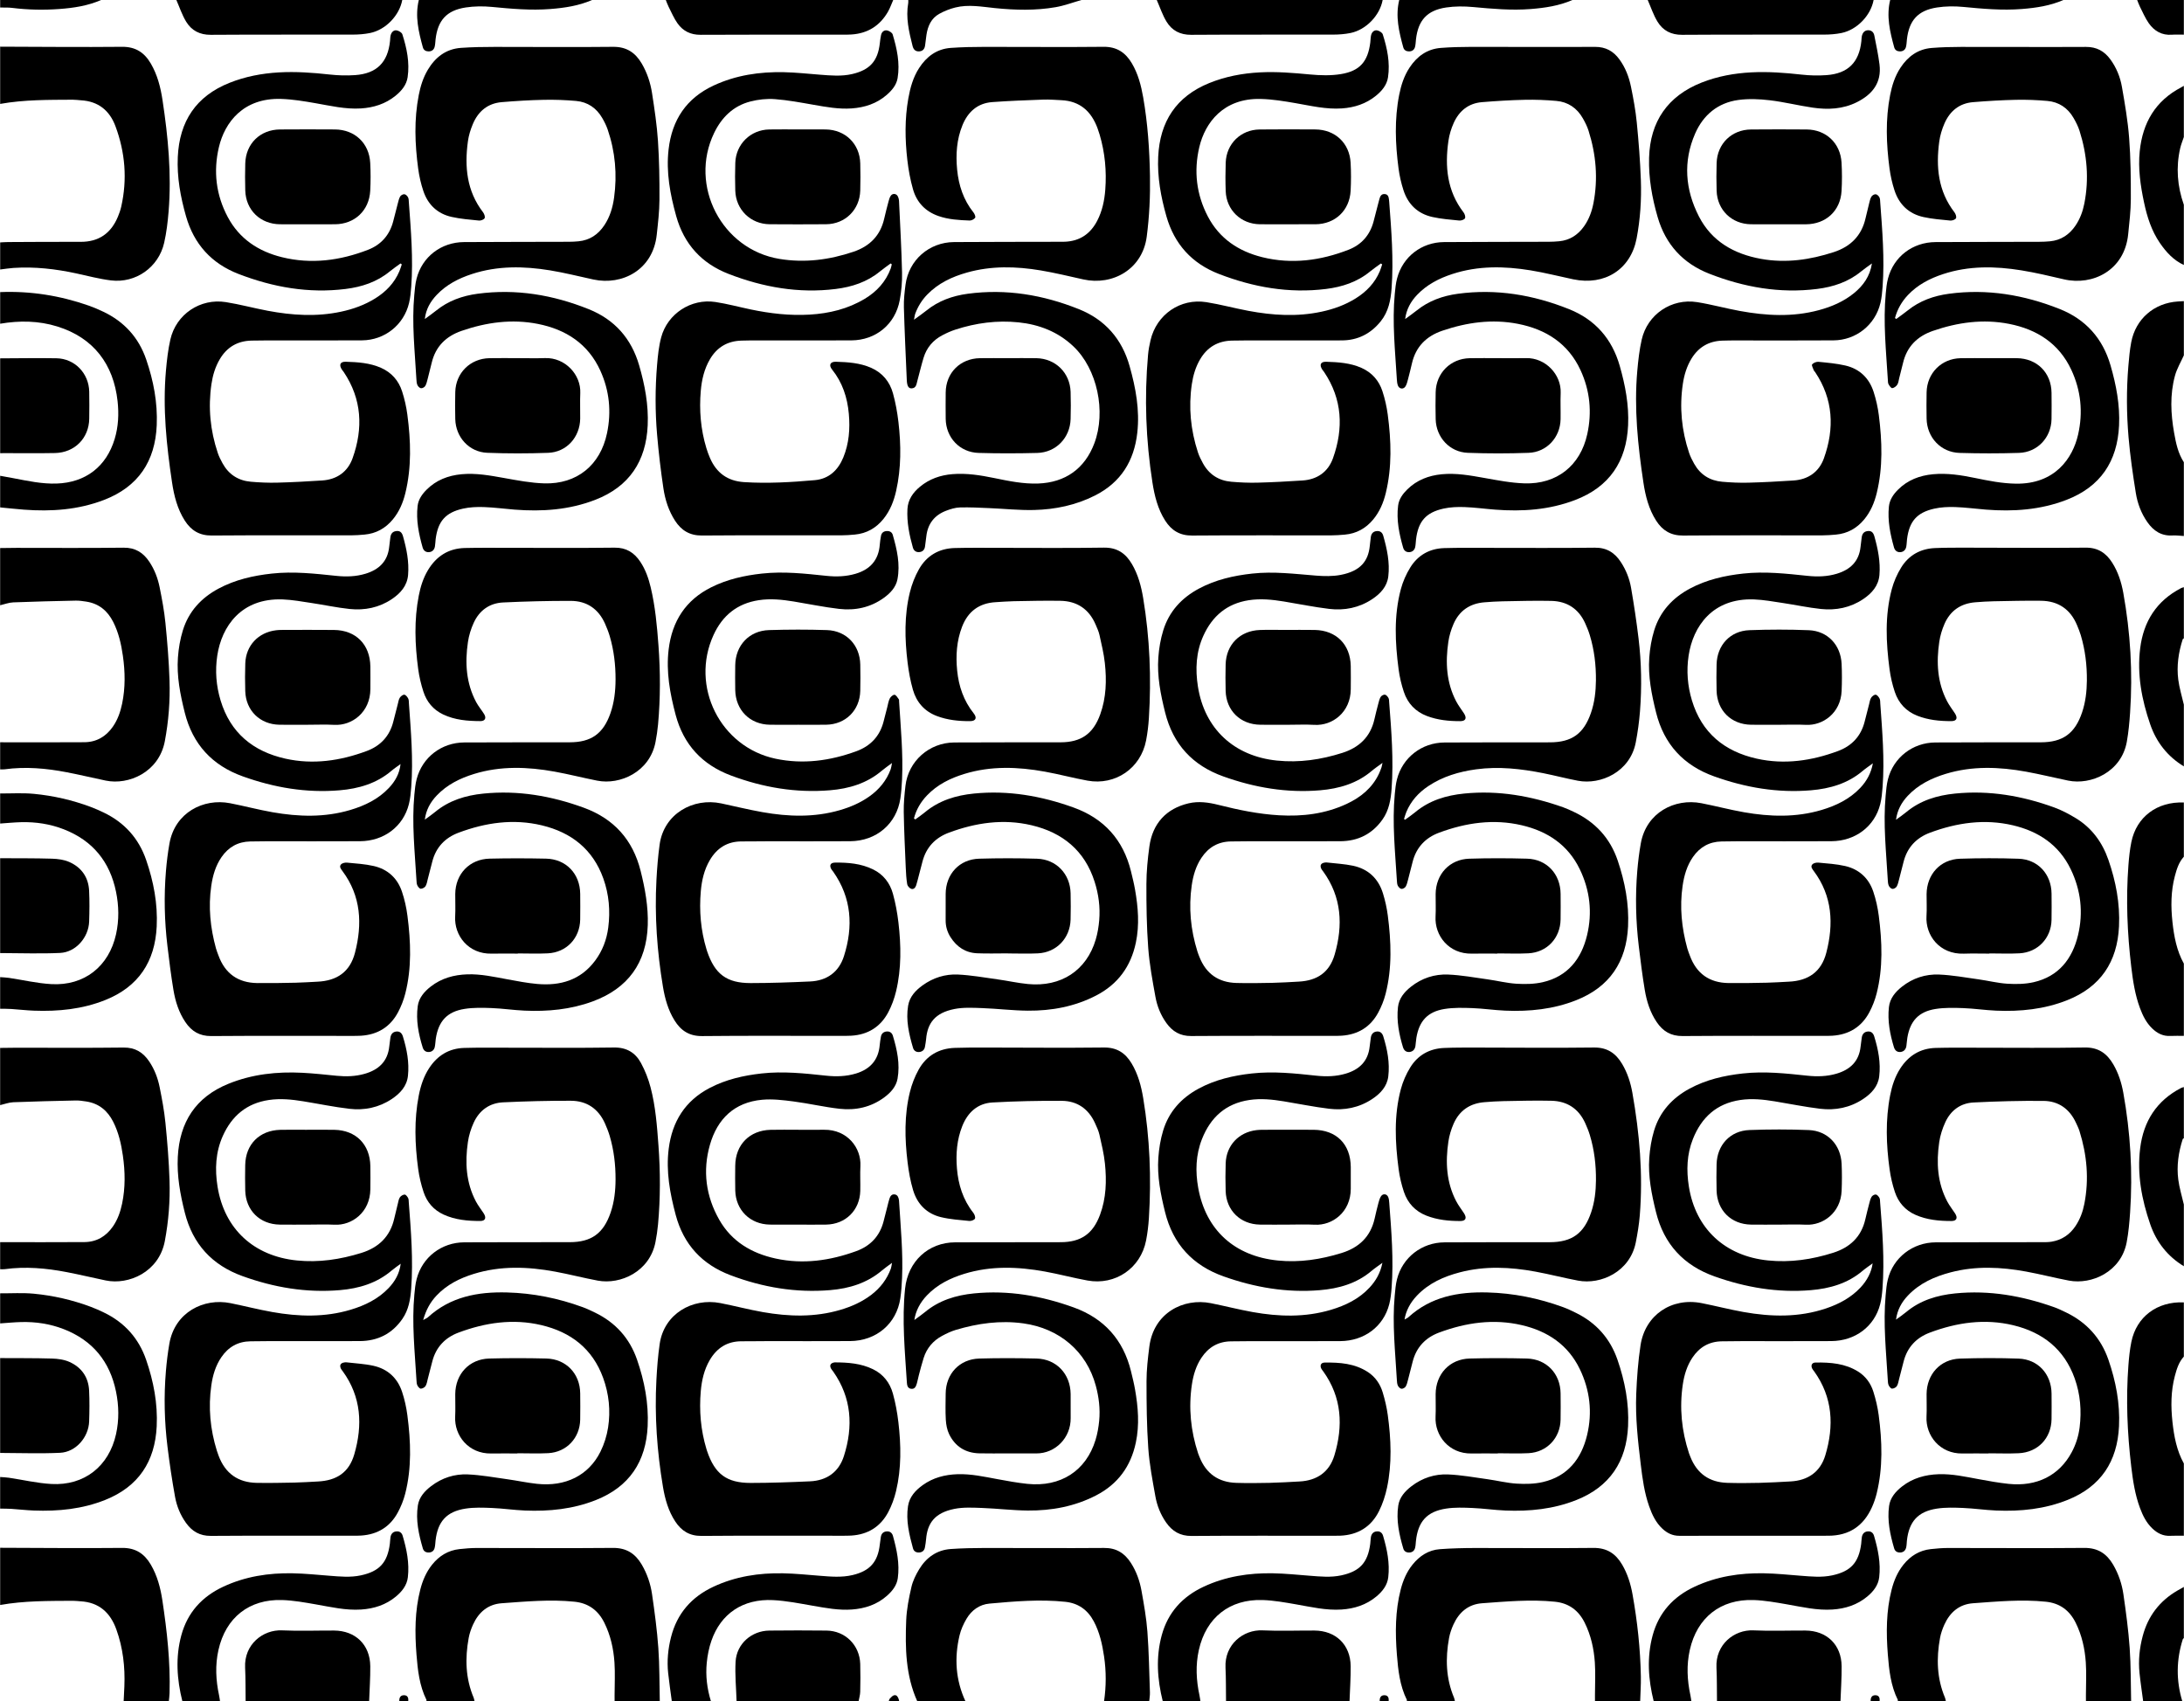 <?xml version="1.0" encoding="UTF-8"?>
<svg id="Layer_1" data-name="Layer 1" xmlns="http://www.w3.org/2000/svg" viewBox="0 0 2900 2259">
  <defs>
    <style>
      .cls-1 {
        fill: #000;
        stroke-width: 0px;
      }
    </style>
  </defs>
  <path class="cls-1" d="M1867.94,2258.99c.06-.65.4-1.44.15-1.94-9.38-18.93-11.61-39.48-13.24-60.07-2.29-28.99-2.28-57.91,5.03-86.37,3.09-12.05,7.85-23.34,15.72-33.13,9.39-11.68,21.28-19.43,36.35-20.55,15.59-1.16,31.26-1.53,46.89-1.56,52.32-.12,104.64.51,156.95-.1,17.98-.21,29.66,7.66,38.2,22.25,7.16,12.23,11.28,25.61,13.75,39.41,6.46,36.1,10.41,72.5,11.07,109.19.2,10.95-.59,21.92-.93,32.88h-59.99c-.01-2.63-.03-5.26-.03-7.89.01-14.6.84-29.25-.16-43.78-1.25-18.29-5.21-36.15-13.49-52.79-8.2-16.48-21.15-25.98-39.65-27.86-32.29-3.29-64.45-.26-96.59,2.05-18.29,1.32-30.61,11.95-38.03,28.25-2.59,5.7-4.71,11.8-5.83,17.94-4.94,26.98-4.23,53.59,6.66,79.3.63,1.49.78,3.17,1.15,4.77h-63.99Z"/>
  <path class="cls-1" d="M1218.03,2258.99c-15.52-34.41-16.2-70.99-14.74-107.62.59-14.82,3.6-29.68,6.93-44.19,1.89-8.24,5.87-16.31,10.3-23.61,9.48-15.62,23.38-25.55,42.02-26.86,14.91-1.05,29.89-1.33,44.85-1.36,52.91-.09,105.83.41,158.74-.04,16.24-.14,27.23,6.97,35.5,19.81,7.3,11.33,11.76,23.95,14.11,37.07,3.22,17.98,6.46,36.06,7.82,54.24,2.01,26.82,2.43,53.77,3.36,80.67.14,3.95-.6,7.92-.94,11.89h-59.99c2.9-19.88,2.99-39.77.03-59.66-2.4-16.18-5.88-32.04-13.68-46.65-8.12-15.22-20.58-24.07-37.82-25.88-33.63-3.52-67.15-.63-100.6,2.37-13.31,1.19-23.79,8.76-30.56,20.2-4.01,6.77-7.39,14.29-9.21,21.91-7.13,30-5.3,59.41,7.86,87.7h-63.99Z"/>
  <path class="cls-1" d="M2519.84,2258.99c.06-.65.4-1.44.15-1.94-9.38-18.93-11.61-39.47-13.24-60.06-2.29-28.98-2.28-57.9,5.02-86.35,3.09-12.05,7.84-23.33,15.7-33.13,9.38-11.68,21.29-19.04,36.32-20.67,7.6-.82,15.26-1.48,22.9-1.48,60.3-.05,120.61.47,180.91-.09,17.95-.17,29.69,7.57,38.25,22.15,7.17,12.22,11.68,25.56,13.69,39.4,3.44,23.68,6.64,47.47,8.33,71.32,1.68,23.55,1.36,47.23,1.92,70.86h-59.99c-.01-2.63-.03-5.26-.03-7.89.01-14.6.84-29.25-.16-43.78-1.25-18.29-5.21-36.15-13.49-52.79-8.2-16.48-21.15-25.98-39.65-27.86-32.29-3.29-64.45-.26-96.59,2.05-18.29,1.32-30.61,11.95-38.03,28.26-2.59,5.7-4.71,11.8-5.83,17.94-4.94,26.98-4.23,53.59,6.65,79.3.63,1.49.78,3.17,1.15,4.77h-63.99Z"/>
  <path class="cls-1" d="M566.13,2258.99c.06-.65.4-1.44.15-1.94-9.38-18.93-11.61-39.47-13.24-60.06-2.29-28.98-2.28-57.9,5.02-86.35,3.09-12.05,7.84-23.33,15.7-33.13,9.38-11.68,21.29-19.04,36.32-20.67,7.6-.82,15.26-1.48,22.9-1.48,60.3-.05,120.61.47,180.91-.09,17.95-.17,29.69,7.57,38.25,22.15,7.17,12.22,11.68,25.56,13.69,39.4,3.44,23.68,6.64,47.46,8.34,71.32,1.68,23.55,1.36,47.23,1.92,70.86h-59.99c-.01-2.63-.03-5.26-.03-7.89.01-14.6.84-29.25-.16-43.78-1.25-18.29-5.21-36.15-13.49-52.79-8.2-16.48-21.15-25.98-39.65-27.86-32.29-3.29-64.45-.26-96.59,2.05-18.29,1.32-30.61,11.95-38.03,28.25-2.59,5.7-4.71,11.8-5.83,17.94-4.94,26.98-4.23,53.59,6.65,79.3.63,1.49.78,3.17,1.15,4.77h-63.99Z"/>
  <path class="cls-1" d="M.21,61.98c53.97.14,107.95.72,161.92.18,17.98-.18,29.66,7.7,38.17,22.28,8.71,14.92,12.91,31.42,15.46,48.22,7.46,49.14,12.18,98.5,8.11,148.25-1.14,13.9-2.8,27.89-5.88,41.46-7.38,32.47-37.68,53.96-70.69,49.93-15.46-1.89-30.66-5.97-45.93-9.27-27.47-5.95-55.18-9.12-83.32-7.3-5.96.39-11.89,1.39-17.83,2.11,0-11.99,0-23.99,0-35.98,3.65-.17,7.3-.47,10.95-.48,31.97-.14,63.94-.39,95.9-.28,24.18.08,40.34-11.36,49.47-33.31,1.78-4.28,3.37-8.72,4.4-13.23,8.25-36.39,5.32-72.13-7.62-106.94-7.77-20.9-22.78-33.11-45.67-34.44-3.65-.21-7.3-.81-10.95-.79-32.25.21-64.55-.16-96.49,5.57V61.98Z"/>
  <path class="cls-1" d="M.21,1391.38c7.31-.09,14.63-.25,21.94-.25,47.31-.02,94.62.37,141.93-.23,15.52-.2,26,6.49,34.11,18.55,6.96,10.36,11.36,21.95,13.79,34.05,3.14,15.64,6.11,31.4,7.68,47.25,2.53,25.48,4.64,51.06,5.45,76.65.85,26.96-1.22,53.85-6.25,80.47-7.78,41.26-48.21,58.59-78.5,52.26-17.26-3.6-34.41-7.72-51.72-11.05-27.27-5.26-54.73-7.72-82.46-3.92-1.96.27-3.98.07-5.98.09,0-11.99,0-23.99,0-35.98,37.31,0,74.62.22,111.92-.08,16.07-.13,28.71-7.55,37.84-20.78,6.35-9.19,9.94-19.53,12.2-30.37,4.4-21.12,4.04-42.35,1.01-63.58-2.22-15.53-5.65-30.74-12.81-44.91-7.56-14.97-19.14-24.52-35.95-27.08-4.59-.7-9.27-1.39-13.89-1.29-27.63.59-55.26,1.22-82.88,2.32-5.86.23-11.64,2.51-17.46,3.84,0-25.32,0-50.64,0-75.97Z"/>
  <path class="cls-1" d="M.21,727.68c7.31-.09,14.63-.25,21.94-.25,47.31-.02,94.62.37,141.93-.23,15.52-.2,26,6.49,34.11,18.55,6.96,10.36,11.36,21.95,13.79,34.05,3.14,15.64,6.11,31.4,7.68,47.25,2.52,25.48,4.64,51.06,5.45,76.65.85,26.96-1.22,53.85-6.25,80.47-7.78,41.26-48.21,58.59-78.5,52.26-17.26-3.6-34.41-7.72-51.72-11.05-27.27-5.26-54.73-7.72-82.46-3.92-1.96.27-3.98.07-5.98.09v-35.98c37.31,0,74.62.22,111.92-.08,16.07-.13,28.71-7.55,37.84-20.78,6.35-9.19,9.94-19.53,12.2-30.37,4.4-21.12,4.04-42.35,1.01-63.58-2.22-15.53-5.65-30.74-12.81-44.91-7.56-14.97-19.14-24.52-35.95-27.08-4.59-.7-9.27-1.39-13.89-1.29-27.63.59-55.26,1.22-82.88,2.32-5.86.23-11.64,2.51-17.46,3.84,0-25.32,0-50.64,0-75.97Z"/>
  <path class="cls-1" d="M.21,2055.08c53.97.14,107.95.72,161.92.18,17.98-.18,29.64,7.7,38.17,22.28,8.55,14.62,12.8,30.77,15.29,47.24,6.17,40.84,10.73,81.86,9.56,123.29-.1,3.64-.64,7.28-.97,10.91h-59.99c.32-6.62.68-13.23.95-19.85,1.05-25.85-1.84-51.15-10.65-75.62-8.09-22.49-23.13-36.08-47.81-37.39-3.32-.18-6.64-.67-9.96-.65-32.26.22-64.56-.15-96.51,5.57v-75.97Z"/>
  <path class="cls-1" d="M.21,387.84c40.37-1.65,79.55,4.62,117.62,17.95,6.57,2.3,13,5.1,19.29,8.09,27.84,13.21,47.05,34.34,57.05,63.51,9.67,28.22,15.21,57.21,13.95,87.15-2.03,48-24.6,81.8-70.05,99.27-34.26,13.16-69.87,15.62-106.07,12.91-10.61-.8-21.19-1.99-31.79-3,0-13.99,0-27.99,0-41.98,5.88,1.07,11.77,2.1,17.64,3.21,18.93,3.6,37.76,7.74,57.25,7.11,38.44-1.26,66.05-22.38,77.16-59.18,4.99-16.53,5.73-33.4,3.85-50.36-5.36-48.53-31.54-83.95-79.94-99-24.96-7.76-50.36-8.02-75.95-3.69v-41.98Z"/>
  <path class="cls-1" d="M.21,1717.23c14.91.09,29.92-.91,44.71.5,25.88,2.47,51.19,8.26,75.61,17.41,5.9,2.21,11.69,4.8,17.37,7.53,27.45,13.22,46.33,34.22,56.23,63.03,9.81,28.54,15.42,57.88,13.95,88.16-2.26,46.64-24.09,79.91-68.16,97.59-30.57,12.26-62.48,15.38-95.01,14.17-9.96-.37-19.89-1.57-29.85-2.21-4.94-.32-9.91-.23-14.86-.33,0-13.99,0-27.99,0-41.98,3.94.33,7.92.44,11.82,1.02,18.75,2.79,37.4,7.22,56.24,8.27,43.68,2.44,76.41-23.53,85.84-66.27,4.15-18.83,3.8-37.75-.07-56.53-8.22-39.88-31-67.78-69.17-82.71-18.26-7.14-37.27-10-56.77-9.51-9.31.24-18.6,1.18-27.89,1.81,0-13.33,0-26.65,0-39.98Z"/>
  <path class="cls-1" d="M.21,1053.53c14.91.09,29.92-.91,44.71.5,25.88,2.47,51.19,8.26,75.61,17.41,5.9,2.21,11.69,4.8,17.37,7.53,27.45,13.22,46.33,34.22,56.23,63.03,9.81,28.54,15.42,57.88,13.95,88.16-2.26,46.64-24.09,79.91-68.16,97.59-30.57,12.26-62.48,15.38-95.01,14.17-9.96-.37-19.89-1.57-29.85-2.21-4.94-.32-9.91-.23-14.86-.33,0-13.99,0-27.99,0-41.98,3.94.33,7.92.44,11.82,1.02,18.75,2.79,37.4,7.22,56.24,8.27,43.68,2.44,76.41-23.53,85.84-66.27,4.15-18.83,3.8-37.75-.07-56.53-8.22-39.88-31-67.78-69.17-82.71-18.26-7.14-37.27-10-56.77-9.51-9.31.24-18.6,1.18-27.89,1.81v-39.98Z"/>
  <path class="cls-1" d="M2899.79,711.69c-4.95-.27-9.94-1.03-14.85-.73-14.9.94-25.45-6.04-33.58-17.68-8.15-11.66-13.11-24.85-15.32-38.64-3.94-24.57-7.56-49.26-9.67-74.05-2.68-31.48-2.89-63.1-.24-94.65.89-10.57,1.82-21.21,3.81-31.61,5.9-30.94,30.36-52.02,61.91-54.04,2.65-.17,5.3-.31,7.95-.46v71.97c-4,8.98-9.22,17.63-11.78,27-6.85,25.06-5.64,50.56-1.14,75.9,2.41,13.58,5.2,27.15,12.92,39.03v97.96Z"/>
  <path class="cls-1" d="M2899.79,2039.09c-5.99.02-11.98-.21-17.95.1-9.7.51-17.4-3.52-24.1-9.97-7.85-7.56-12.52-17.06-16.25-27.12-6.52-17.59-9.3-35.98-11.5-54.47-5.36-44.98-7.19-90.08-3.78-135.29.77-10.24,1.85-20.54,3.89-30.59,6.8-33.49,34.25-53.95,69.69-52.52v71.97c-6.63,7.31-9.46,16.43-11.9,25.63-5.36,20.16-5.44,40.71-3.21,61.24,2.08,19.1,5.63,37.93,15.11,55.07v95.96Z"/>
  <path class="cls-1" d="M2899.79,1375.39c-5.99.02-11.98-.21-17.95.1-9.7.51-17.4-3.52-24.1-9.97-7.85-7.56-12.52-17.06-16.25-27.12-6.52-17.59-9.3-35.98-11.5-54.47-5.36-44.98-7.19-90.08-3.78-135.29.77-10.24,1.85-20.54,3.89-30.59,6.8-33.49,34.25-53.95,69.69-52.52v71.97c-6.63,7.31-9.46,16.43-11.9,25.63-5.36,20.16-5.44,40.71-3.21,61.24,2.08,19.1,5.63,37.93,15.11,55.07v95.96Z"/>
  <path class="cls-1" d="M2195.89,2258.99c-7.31-29.16-9.35-58.48-1.39-87.79,8.2-30.15,27.39-51.22,55.5-64.37,29.26-13.69,60.36-18.49,92.32-17.88,16.28.31,32.55,1.99,48.8,3.26,13.96,1.09,27.91,2.48,41.78-.51,24.63-5.32,35.21-16.89,38.47-41.84.39-2.97.36-6,.86-8.94.75-4.4,3.35-7.27,7.95-7.62,4.21-.32,7.04,1.89,8.21,5.84,5.34,17.98,9.07,36.27,6.89,55.1-1.25,10.76-7.84,18.97-15.99,25.7-13.31,11.01-28.96,16.01-46,17.13-20.53,1.36-40.35-3.38-60.35-6.86-14.72-2.56-29.59-5.25-44.47-5.74-43.92-1.45-75.09,23.39-84.68,66.26-4.52,20.19-3.49,40.33.84,60.42.56,2.58.84,5.21,1.26,7.82h-49.99Z"/>
  <path class="cls-1" d="M1543.99,2258.99c-7.31-29.16-9.35-58.48-1.39-87.79,8.2-30.15,27.39-51.22,55.5-64.37,29.26-13.7,60.36-18.49,92.32-17.88,16.28.31,32.55,1.99,48.8,3.26,13.96,1.09,27.91,2.49,41.78-.51,24.63-5.32,35.21-16.89,38.47-41.84.39-2.97.36-6,.86-8.94.75-4.4,3.35-7.27,7.95-7.62,4.21-.32,7.04,1.89,8.21,5.84,5.34,17.98,9.07,36.27,6.89,55.1-1.25,10.76-7.84,18.96-15.99,25.7-13.31,11.01-28.96,16.01-46,17.13-20.53,1.36-40.35-3.38-60.35-6.86-14.72-2.56-29.59-5.25-44.47-5.74-43.92-1.45-75.09,23.4-84.68,66.27-4.52,20.19-3.49,40.33.84,60.42.56,2.58.84,5.21,1.26,7.82h-49.99Z"/>
  <path class="cls-1" d="M242.18,2258.99c-7.31-29.16-9.35-58.48-1.39-87.79,8.2-30.15,27.39-51.22,55.5-64.37,29.26-13.7,60.36-18.49,92.32-17.88,16.28.31,32.55,1.99,48.8,3.26,13.96,1.09,27.91,2.48,41.78-.51,24.63-5.32,35.21-16.89,38.47-41.84.39-2.97.36-6,.86-8.94.75-4.4,3.35-7.27,7.95-7.62,4.21-.32,7.04,1.89,8.21,5.84,5.34,17.98,9.07,36.27,6.89,55.1-1.25,10.76-7.84,18.96-15.99,25.7-13.31,11.01-28.96,16.01-46,17.13-20.53,1.36-40.35-3.38-60.35-6.86-14.72-2.56-29.59-5.25-44.47-5.74-43.92-1.45-75.09,23.39-84.68,66.27-4.52,20.19-3.49,40.33.84,60.42.56,2.58.84,5.21,1.26,7.82h-49.99Z"/>
  <path class="cls-1" d="M892.08,2258.99c-1.65-12.53-3.53-25.02-4.88-37.58-1.73-16.04-.16-31.93,3.77-47.53,7.94-31.45,27.2-53.49,56.41-67.13,29.28-13.67,60.37-18.4,92.32-17.79,16.28.31,32.54,2.01,48.79,3.28,14.62,1.15,29.22,2.5,43.73-.97,22.88-5.47,33.46-17.4,36.03-40.6.37-3.31.85-6.6,1.35-9.89.7-4.55,3.41-7.2,7.98-7.48,4.22-.26,7.03,2.12,8.12,6.03,5.12,18.35,9.07,36.91,6.43,56.11-1.34,9.74-7.3,17.05-14.36,23.33-13.22,11.75-29.18,16.98-46.53,18.26-17.44,1.29-34.45-1.96-51.54-4.92-17.67-3.07-35.43-6.67-53.27-7.55-39.85-1.97-69.25,17.82-81.79,53.98-3.24,9.33-5.2,19.33-6.17,29.17-1.71,17.36.39,34.55,5.59,51.29h-51.99Z"/>
  <path class="cls-1" d="M326.16,2258.99c-.2-14.94.04-29.91-.69-44.82-1.5-30.68,23.61-50.61,49.14-49.44,22.91,1.05,45.91.15,68.87.24,28.47.11,47.88,18.83,48.18,47.24.16,15.59-.97,31.19-1.52,46.78h-163.98Z"/>
  <path class="cls-1" d="M1627.97,2258.99c-.2-14.94.04-29.91-.69-44.82-1.5-30.68,23.6-50.61,49.14-49.44,22.91,1.05,45.91.15,68.87.24,28.47.11,47.88,18.83,48.18,47.24.16,15.59-.97,31.19-1.52,46.78h-163.98Z"/>
  <path class="cls-1" d="M2279.88,2258.99c-.2-14.94.04-29.91-.69-44.82-1.5-30.68,23.61-50.61,49.14-49.44,22.91,1.05,45.91.15,68.87.24,28.47.11,47.88,18.83,48.18,47.24.16,15.59-.97,31.19-1.52,46.78h-163.98Z"/>
  <path class="cls-1" d="M978.07,2258.99c-.54-17.59-2.31-35.25-1.32-52.76,1.34-23.52,21.1-40.95,44.76-41.21,25.31-.27,50.63-.3,75.94,0,24.96.3,44.06,19.31,44.8,44.35.36,12.31.26,24.64-.03,36.95-.1,4.23-1.41,8.44-2.17,12.66h-161.98Z"/>
  <path class="cls-1" d="M.21,1803.2c22.93.14,45.86-.06,68.77.62,7.81.23,16.17,1.33,23.19,4.47,16.08,7.18,25.33,20.3,26.17,38.14.64,13.59.49,27.26.03,40.87-.72,21.11-17.73,40.68-38.51,41.66-26.5,1.26-53.1.22-79.66.18,0-41.98,0-83.96,0-125.94Z"/>
  <path class="cls-1" d="M.21,1139.5c22.93.14,45.86-.06,68.77.62,7.81.23,16.17,1.33,23.19,4.47,16.08,7.18,25.33,20.3,26.17,38.14.64,13.59.49,27.26.03,40.87-.72,21.11-17.73,40.68-38.51,41.66-26.5,1.26-53.1.22-79.66.18,0-41.98,0-83.96,0-125.94Z"/>
  <path class="cls-1" d="M.21,475.8c24.92-.07,49.85-.54,74.76-.1,24.24.43,43,19.89,43.5,44.32.24,11.96.18,23.92.02,35.88-.35,25.85-19.28,45.11-45.5,45.63-22.59.45-45.2.11-67.79.13-1.66,0-3.32.05-4.98.08v-125.94Z"/>
  <path class="cls-1" d="M2487.85.01c-3.75,20.51-22.03,39.62-42.75,43.82-7.44,1.51-15.18,2.09-22.78,2.11-62.92.16-125.84-.16-188.76.28-14.6.1-25.45-5.67-32.61-17.35-5.48-8.93-8.78-19.19-13.05-28.86,99.99,0,199.97,0,299.96,0Z"/>
  <path class="cls-1" d="M1835.94.01c-3.75,20.51-22.03,39.62-42.75,43.82-7.44,1.51-15.18,2.09-22.78,2.11-62.92.16-125.84-.16-188.76.28-14.6.1-25.45-5.67-32.61-17.35-5.48-8.93-8.78-19.19-13.05-28.86,99.99,0,199.97,0,299.96,0Z"/>
  <path class="cls-1" d="M534.13.01c-3.75,20.51-22.03,39.62-42.75,43.82-7.44,1.51-15.18,2.09-22.78,2.11-62.92.16-125.84-.16-188.76.28-14.6.1-25.45-5.67-32.61-17.35-5.48-8.93-8.78-19.19-13.05-28.86,99.99,0,199.97,0,299.96,0Z"/>
  <path class="cls-1" d="M1186.04.01c-2.27,5.15-4.11,10.54-6.88,15.4-10.68,18.69-26.86,28.94-48.44,30.37-3.64.24-7.31.25-10.96.25-63.16.01-126.31-.2-189.47.18-13.29.08-23.37-4.95-30.67-15.23-4.74-6.69-7.99-14.45-11.74-21.82-1.49-2.93-2.54-6.09-3.79-9.14,100.65,0,201.3,0,301.96,0Z"/>
  <path class="cls-1" d="M2899.79,1681.25c-21.63-13.17-36.41-31.95-44.63-55.72-11.32-32.73-17.68-66.28-13.36-101.04,4.44-35.75,21.82-63.06,54.31-79.91,1.13-.59,2.45-.82,3.68-1.22v67.97c-.51.36-1.33.63-1.48,1.1-5.63,17.47-8.25,35.42-5.93,53.62,1.43,11.21,4.87,22.17,7.41,33.24v81.96Z"/>
  <path class="cls-1" d="M2899.79,1017.55c-21.63-13.17-36.41-31.95-44.63-55.72-11.32-32.73-17.68-66.28-13.36-101.04,4.44-35.75,21.82-63.06,54.31-79.91,1.13-.59,2.45-.82,3.68-1.22v67.97c-.51.36-1.33.63-1.48,1.1-5.63,17.47-8.25,35.42-5.93,53.62,1.43,11.21,4.87,22.17,7.41,33.24v81.96Z"/>
  <path class="cls-1" d="M2899.79,351.85c-13.72-6.34-23.49-17.1-31.81-29.22-11.11-16.19-16.95-34.57-20.99-53.57-4.79-22.53-8.14-45.13-5.77-68.33,3.87-37.81,20.85-66.84,55.12-84.78,1.17-.61,2.3-1.32,3.44-1.98v67.97c-1.63,4.93-3.66,9.77-4.82,14.81-5.84,25.49-3.83,50.55,4.82,75.14v79.96Z"/>
  <path class="cls-1" d="M2845.8,2258.99c-1.64-12.5-3.56-24.98-4.86-37.52-1.73-16.69-.05-33.16,4.28-49.37,7.04-26.37,22.36-46.39,45.92-60.14,2.86-1.67,5.77-3.27,8.65-4.9v67.97c-.46.44-1.18.81-1.35,1.35-8.74,27.47-9.01,55.01-.65,82.62h-51.99Z"/>
  <path class="cls-1" d="M1436,.01c-11.39,3.24-22.61,7.49-34.21,9.51-26.74,4.65-53.71,3.96-80.67,1.23-17.52-1.78-35.15-5.17-52.66-.78-7.31,1.83-14.57,4.71-21.18,8.35-10.74,5.91-15.31,16.24-17.09,27.93-.7,4.61-1.23,9.24-1.79,13.87-.54,4.47-2.68,7.57-7.39,8.06-5.18.53-8.01-2.22-9.25-7.1-4.76-18.76-9.24-37.54-5.76-57.13.23-1.27.02-2.62.02-3.93,76.66,0,153.31,0,229.97,0Z"/>
  <path class="cls-1" d="M2739.81.01c-17.6,7.7-36.32,10.47-55.23,11.96-26.01,2.06-51.86-.29-77.76-2.78-11.48-1.1-23.38-.99-34.75.74-25.32,3.86-37.13,17.12-39.99,42.4-.37,3.3-.42,6.68-1.23,9.87-1.01,3.96-3.91,6.08-8.12,6.05-3.74-.03-6.51-1.74-7.52-5.38-5.69-20.61-10.62-41.31-5.37-62.87h229.97Z"/>
  <path class="cls-1" d="M2087.91.01c-17.6,7.7-36.32,10.46-55.23,11.97-25.67,2.05-51.2-.28-76.77-2.64-11.82-1.09-24.04-1.14-35.74.61-25.32,3.8-37.14,17.11-39.99,42.38-.37,3.3-.42,6.68-1.23,9.87-1.01,3.96-3.91,6.08-8.12,6.05-3.74-.03-6.51-1.74-7.52-5.38-5.69-20.61-10.62-41.31-5.37-62.87h229.97Z"/>
  <path class="cls-1" d="M786.1.01c-17.6,7.7-36.32,10.47-55.23,11.96-26.01,2.06-51.87-.29-77.76-2.78-11.48-1.1-23.38-.99-34.75.74-25.32,3.86-37.13,17.12-39.99,42.4-.37,3.3-.42,6.68-1.23,9.87-1.01,3.96-3.91,6.08-8.12,6.05-3.74-.03-6.51-1.74-7.52-5.38-5.69-20.61-10.62-41.31-5.37-62.87h229.97Z"/>
  <path class="cls-1" d="M2899.79,45.99c-5.31.02-10.64-.28-15.92.11-13.28.99-23.31-4.91-30.58-15.18-4.73-6.68-7.97-14.43-11.71-21.79-1.49-2.93-2.53-6.08-3.78-9.13,20.47,0,40.95,0,61.99,0v45.98Z"/>
  <path class="cls-1" d="M134.19.01c-17.47,7.67-36.06,10.5-54.84,11.91-21.14,1.59-42.3,1.19-63.39-1.46-5.19-.65-10.5-.33-15.75-.46V.01h133.98Z"/>
  <path class="cls-1" d="M530.13,2258.99c-.07-4.35,1.16-8.1,6.19-8.14,5.23-.04,6.2,3.75,5.81,8.14h-12Z"/>
  <path class="cls-1" d="M1180.04,2258.99c.48-1.23.65-2.75,1.49-3.62,1.7-1.75,3.58-4.01,5.73-4.48,3.51-.76,5.07,2.28,6.08,5.23.32.93.47,1.91.7,2.87h-14Z"/>
  <path class="cls-1" d="M1831.94,2258.99c-.07-4.35,1.16-8.1,6.19-8.14,5.23-.04,6.2,3.75,5.81,8.14h-12Z"/>
  <path class="cls-1" d="M2483.85,2258.99c-.07-4.35,1.16-8.1,6.19-8.14,5.23-.04,6.2,3.75,5.81,8.14h-12Z"/>
  <path class="cls-1" d="M2485.62,349.8c-4.77,3.5-9.72,6.79-14.28,10.55-17.06,14.04-37.1,20.63-58.6,23.32-49.43,6.18-96.94-2.23-142.9-20.16-35.11-13.69-58.21-38.89-68.77-75.31-7.46-25.73-12.1-51.81-11.36-78.73,1.33-48.19,24.87-82.04,69.61-99.78,21.28-8.44,43.49-12.44,66.23-13.61,22.35-1.15,44.58.53,66.81,3.01,10.87,1.22,22,1.45,32.91.67,28.55-2.05,43.41-16.94,46.34-45.23.21-1.99.16-4.01.51-5.97.96-5.34,3.94-8.33,8.33-8.4,4.8-.08,7.53,2.81,8.37,7.08,2.5,12.71,5.23,25.42,6.84,38.26,3.05,24.27-9.43,39.86-30,50.16-18.61,9.32-38.53,10.21-58.59,7.28-19.09-2.79-37.92-7.54-57.06-9.8-13.78-1.63-28.09-2.26-41.77-.39-27.17,3.72-46.56,19.86-57.36,44.59-16.21,37.11-13.25,74.35,4.94,109.92,17.09,33.41,46.87,50.05,82.66,56.49,32.85,5.91,65,1.26,96.49-9.01,22.32-7.29,36.95-21.77,42.2-45.06,1.54-6.81,3.18-13.61,4.93-20.37.74-2.88,1.39-5.98,2.98-8.4,1.06-1.62,3.78-3.17,5.58-2.99,1.79.18,3.95,2.25,4.88,4.04,1.01,1.95.93,4.52,1.1,6.84,2.75,37.2,5.9,74.4,3.16,111.75-.53,7.29-1.2,14.67-2.88,21.75-6.85,28.99-32.3,49.4-62.35,49.63-42.32.32-84.64.08-126.97.1-7,0-14-.02-20.99.26-17.63.7-31.15,8.57-40.43,23.63-6.41,10.4-9.86,21.89-11.63,33.78-4.66,31.17-1.67,61.77,8.32,91.63,1.68,5.01,4.15,9.82,6.74,14.45,8.09,14.46,20.75,22.38,37.06,23.85,11.59,1.04,23.29,1.55,34.92,1.25,19.97-.51,39.94-1.6,59.88-2.9,19.52-1.28,33.9-11.37,40.39-29.45,14.26-39.72,12.53-78.4-11.66-114.49-.55-.83-1.48-1.49-1.8-2.38-.95-2.67-3.18-6.65-2.17-7.86,1.74-2.09,5.64-3.66,8.43-3.39,11.9,1.15,23.91,2.21,35.53,4.87,18.99,4.35,31.74,16.64,37.69,35.07,3.25,10.07,5.61,20.59,6.93,31.08,4.35,34.52,5.57,69.05-2.81,103.27-3.12,12.76-8.12,24.64-16.57,34.88-9.79,11.87-22.26,18.85-37.65,20.24-5.96.54-11.96.99-17.95,1-61.65.07-123.3-.24-184.95.24-16.19.13-27.36-6.69-35.67-19.63-9.93-15.47-14.35-32.96-17.02-50.77-7.38-49.14-12.53-98.49-8.13-148.27,1.23-13.89,2.79-27.89,5.87-41.46,7.61-33.55,39.57-55.19,73.62-49.77,19.03,3.03,37.71,8.24,56.69,11.71,35.03,6.41,70.12,8.33,105.02-1.09,16.87-4.55,32.72-11.34,46.42-22.45,12.44-10.08,21.35-22.51,23.96-39.54Z"/>
  <path class="cls-1" d="M531.8,349.83c-4.77,3.52-9.71,6.83-14.28,10.59-17.07,14.04-37.13,20.58-58.62,23.26-49.08,6.12-96.24-2.25-141.97-19.85-35.97-13.84-59.35-39.55-69.94-76.7-7.34-25.75-12.16-51.88-10.91-78.79,2.19-47.19,24.17-80.66,68.7-98.38,20.95-8.34,42.8-12.5,65.18-13.81,22.68-1.32,45.25.31,67.82,2.8,11.2,1.24,22.67,1.58,33.9.77,28.6-2.06,43.3-16.91,46.23-45.34.27-2.65.2-5.4.92-7.92,1.1-3.84,3.99-6.83,7.98-6.11,2.78.5,6.68,2.82,7.44,5.18,5.96,18.49,9.87,37.47,7.03,56.97-1.5,10.31-8.1,18.15-16.03,24.6-13.4,10.89-29.06,15.83-46.11,16.88-20.54,1.26-40.35-3.52-60.36-6.99-15.05-2.61-30.28-5.17-45.5-5.65-50.36-1.6-74.85,31.34-82.57,63.89-7.64,32.26-3.9,63.69,11.78,93.07,15.39,28.84,40.68,45.46,71.66,53.14,39.12,9.71,77.43,4.6,114.6-9.8,17.18-6.66,28.44-19.34,33.26-37.34,2.15-8.03,4.07-16.13,6.21-24.16.85-3.2,1.55-6.6,3.21-9.36.96-1.6,3.83-3.1,5.62-2.89,1.79.22,3.87,2.35,4.79,4.17.99,1.97.91,4.53,1.08,6.85,2.75,37.2,5.9,74.4,3.14,111.75-.54,7.29-1.22,14.66-2.91,21.74-6.92,28.99-32.35,49.29-62.43,49.51-41.99.3-83.98.07-125.97.1-7,0-14,.04-20.99.23-18.47.51-32.42,8.69-41.87,24.63-6.05,10.21-9.38,21.38-11.09,32.94-4.62,31.17-1.63,61.77,8.38,91.63,1.58,4.7,3.87,9.21,6.26,13.58,8.13,14.87,20.89,23.15,37.63,24.61,11.59,1.01,23.29,1.53,34.92,1.23,19.97-.52,39.94-1.59,59.88-2.91,19.52-1.3,33.86-11.47,40.32-29.55,14.21-39.74,12.43-78.41-11.79-114.48-.74-1.1-1.7-2.06-2.42-3.17-4.12-6.29-2.32-10.65,5.1-10.43,15.98.48,32.02,1.48,46.95,8.13,13.87,6.17,23.25,16.86,27.85,31.06,3.26,10.07,5.65,20.57,7.03,31.06,4.6,34.84,5.77,69.7-2.67,104.24-3.12,12.76-8.15,24.64-16.61,34.86-9.82,11.85-22.3,18.79-37.7,20.15-5.97.53-11.96.98-17.95.99-61.65.07-123.3-.24-184.95.23-16.22.12-27.33-6.8-35.61-19.74-9.9-15.48-14.3-32.98-16.97-50.79-7.38-49.15-12.51-98.49-8.11-148.27,1.23-13.89,2.8-27.89,5.89-41.46,7.62-33.48,39.63-55.06,73.72-49.63,18.71,2.98,37.08,8,55.71,11.51,32.31,6.08,64.76,8.15,97.26,1.19,16.07-3.44,31.36-8.92,45.37-17.66,14.19-8.86,25.42-20.39,32.01-35.99,1.25-2.97,2.16-6.08,3.22-9.12-.57-.42-1.15-.85-1.72-1.27Z"/>
  <path class="cls-1" d="M1833.52,349.89c-4.78,3.53-9.71,6.85-14.3,10.61-17.08,14.02-37.15,20.52-58.64,23.19-49.08,6.09-96.24-2.28-141.95-19.91-35.96-13.86-59.3-39.62-69.87-76.76-7.33-25.75-12.12-51.88-10.87-78.8,2.18-46.75,23.87-80.13,67.86-97.96,21.51-8.72,44.04-12.95,67.12-14.17,22.35-1.19,44.56.71,66.82,2.79,13.48,1.26,27.46,1.68,40.74-.49,25.32-4.15,35.96-16.74,39.11-42.11.41-3.3.32-6.72,1.15-9.9,1.02-3.87,4.05-6.78,8.02-6.03,2.77.53,6.62,2.89,7.38,5.27,5.92,18.5,9.86,37.47,6.98,56.98-1.52,10.3-8.15,18.12-16.08,24.57-13.11,10.66-28.46,15.62-45.14,16.77-20.87,1.44-41.01-3.43-61.35-6.95-15.37-2.66-30.95-5.24-46.5-5.62-49.52-1.23-73.87,31.57-81.51,63.94-7.52,31.9-3.89,62.98,11.38,92.17,15.36,29.35,40.81,46.2,72.15,53.98,39.11,9.71,77.43,4.59,114.59-9.84,17.18-6.67,28.41-19.37,33.22-37.37,2.06-7.71,4-15.46,6-23.19.58-2.25,1.22-4.49,1.79-6.75.98-3.84,2.69-7.11,7.31-6.63,4.16.43,5.02,3.8,5.4,7.3.11.99.24,1.99.31,2.98,2.88,38.2,5.97,76.39,3.17,114.74-1.16,15.84-4.1,31.08-14.39,43.88-13.32,16.58-30.55,25.36-51.94,25.39-41.99.06-83.97.01-125.96.03-6.66,0-13.33.04-19.99.23-18.47.52-32.42,8.72-41.85,24.66-6.05,10.21-9.35,21.39-11.08,32.94-4.61,30.83-1.62,61.11,8.04,90.69,1.64,5.02,4.08,9.85,6.62,14.51,8.11,14.88,20.89,23.14,37.64,24.6,11.59,1.01,23.29,1.53,34.92,1.23,19.97-.52,39.94-1.59,59.88-2.91,19.52-1.3,33.85-11.49,40.3-29.56,14.2-39.74,12.42-78.41-11.8-114.47-.74-1.1-1.7-2.06-2.42-3.17-4.11-6.29-2.31-10.64,5.12-10.42,15.98.48,32.01,1.49,46.95,8.14,13.87,6.18,23.24,16.86,27.85,31.07,3.26,10.07,5.65,20.57,7.03,31.06,4.6,34.84,5.77,69.69-2.67,104.24-3.12,12.76-8.15,24.64-16.61,34.86-9.82,11.85-22.3,18.79-37.7,20.15-5.97.53-11.96.98-17.95.99-61.65.07-123.3-.24-184.94.23-16.21.12-27.33-6.79-35.61-19.72-9.91-15.48-14.22-32.98-17-50.78-8.79-56.17-10.84-112.63-5.83-169.29.58-6.6,1.81-13.2,3.34-19.66,8.05-34.11,39.61-55.91,74.17-50.41,18.7,2.98,37.07,8.02,55.7,11.51,32.31,6.06,64.76,8.12,97.26,1.13,16.06-3.45,31.36-8.94,45.35-17.7,14.18-8.88,25.39-20.42,31.95-36.05,1.24-2.96,2.11-6.07,3.15-9.11-.6-.37-1.2-.73-1.8-1.1Z"/>
  <path class="cls-1" d="M1182.59,349.83c-4.77,3.56-9.69,6.94-14.29,10.71-17.1,13.99-37.16,20.48-58.66,23.16-49.08,6.11-96.25-2.28-141.95-19.92-35.91-13.86-59.38-39.53-69.78-76.81-8.1-29.03-13.61-58.35-10.11-88.71,4.5-39.14,23.68-67.9,59.79-84.71,29.62-13.79,61.08-18.4,93.38-17.7,15.96.35,31.88,2.08,47.81,3.32,14.29,1.11,28.57,2.43,42.77-.86,23.56-5.47,34.1-17.29,36.75-41.07.4-3.64.83-7.3,1.64-10.86.93-4.07,4.05-6.72,7.95-5.98,2.78.53,6.7,2.91,7.42,5.28,5.71,18.89,9.86,38.15,6.58,58.01-1.53,9.23-7.51,16.24-14.39,22.25-13.33,11.64-29.29,16.79-46.66,18.02-17.12,1.22-33.82-1.91-50.58-4.83-17.03-2.97-34.1-6.21-51.3-7.5-10.76-.8-22.12.43-32.59,3.13-22.68,5.84-38.18,21.14-48.17,41.9-33.65,69.96,10.25,154.48,86.71,167.1,33.62,5.55,66.35,1.32,98.41-9.51,21.53-7.27,35.65-21.38,40.77-43.92,1.77-7.78,3.77-15.52,5.84-23.23.68-2.54,1.47-5.24,2.96-7.32,2.36-3.3,7.16-2.91,9.12.67,1.07,1.96,1.65,4.39,1.76,6.64,1.48,31.59,3.27,63.18,4.01,94.8.29,12.23-.86,24.71-3.09,36.75-5.92,31.95-31.74,53.14-64.25,53.31-41.99.21-83.98.05-125.96.07-6.66,0-13.33.04-19.99.24-18.47.55-32.45,8.78-41.8,24.74-7.58,12.93-10.89,27.22-12.16,41.87-2.24,25.76-.12,51.23,7.41,76.09,1.35,4.45,2.96,8.84,4.8,13.11,8.58,19.88,23.44,30.7,45.36,32.09,31.36,1.98,62.62.14,93.8-2.62,18.68-1.65,30.92-13.21,37.87-30.12,7.64-18.56,9.12-38.1,7.35-57.91-1.93-21.67-8.41-41.62-22.28-58.89-4.67-5.81-2.43-10.51,5.04-10.3,15.98.46,32,1.49,46.95,8.1,15.01,6.64,24.62,18.4,28.9,33.81,3.45,12.44,5.76,25.31,7.26,38.15,3.56,30.57,3.75,61.16-3.05,91.42-3.02,13.45-7.96,26.1-16.68,37.01-9.84,12.32-22.52,19.55-38.3,20.99-5.96.55-11.96.99-17.95,1-61.65.07-123.3-.25-184.95.24-16.21.13-27.32-6.74-35.67-19.62-8.49-13.09-13.19-27.79-15.47-42.94-3.55-23.67-6.35-47.49-8.4-71.34-2.65-30.9-2.6-61.91,0-92.83,1.03-12.22,2.28-24.63,5.44-36.42,8.44-31.44,39.75-51.79,71.93-46.91,15.76,2.39,31.24,6.6,46.87,9.88,25.86,5.43,51.96,8.45,78.41,6.88,25.93-1.53,50.68-7.5,73.18-21.04,15.9-9.57,27.86-22.59,34.38-40.2.66-1.78.95-3.7,1.41-5.56-.52-.38-1.04-.76-1.56-1.14Z"/>
  <path class="cls-1" d="M531.87,1014.47c-3.99,2.95-8.17,5.67-11.94,8.88-19.88,16.96-43.63,23.81-68.96,25.97-44.21,3.76-86.95-3.56-128.52-18.45-40.69-14.57-66.6-42.6-77.14-84.77-6-24.01-10.82-48.21-9.05-73.02.87-12.17,2.97-24.53,6.56-36.17,7.74-25.05,24.4-43.13,47.46-55.44,22.1-11.79,45.95-17.2,70.65-19.9,28.74-3.14,57.21.06,85.7,3.05,13.06,1.37,25.96.99,38.59-2.82,17.81-5.37,29.53-16.25,31.57-35.66.42-3.97,1.05-7.91,1.45-11.88.48-4.78,2.39-8.33,7.58-9.09,4.76-.69,7.7,1.13,9.34,6.94,4.72,16.73,8.16,33.73,6.72,51.22-1.19,14.47-10.1,24.39-21.49,32.08-16.99,11.46-36.22,15.27-56.25,13.17-16.85-1.77-33.49-5.41-50.26-7.91-12.82-1.91-25.69-4.31-38.59-4.79-54.9-2.04-80.97,35.72-86.81,74.76-2.99,20-1.44,39.92,4.41,59.32,13,43.13,43.17,67.75,86.04,77.34,36.85,8.24,72.91,2.89,107.9-10.08,18.29-6.78,30.56-19.72,35.41-39.05,1.94-7.74,3.92-15.47,5.94-23.2.76-2.89,1.14-6.08,2.68-8.51,1.24-1.96,4.06-4.21,6-4.05,1.89.15,4.06,2.92,5.15,5.04,1,1.94.84,4.54,1,6.86,2.61,36.87,5.85,73.73,3.04,110.74-.58,7.61-1.27,15.34-3.11,22.71-7.41,29.55-33.04,49-64.88,49.18-40.98.24-81.97.05-122.95.07-7.66,0-15.33.09-22.99.26-16.17.35-28.7,7.45-37.88,20.66-7.99,11.5-11.71,24.62-13.7,38.21-4.11,28.11-1.28,55.78,6.22,83.06.88,3.2,2.18,6.29,3.31,9.41,8.74,24.08,26.03,36.35,51.53,36.67,16.98.21,33.98-.12,50.96-.46,9.65-.19,19.3-.93,28.95-1.37,26.11-1.17,43.24-13.14,49.81-38.28,9.97-38.2,8.2-75.29-16.54-108.53-2.03-2.73-4.67-5.85-2.04-8.83,1.6-1.81,5.34-2.69,7.97-2.44,11.9,1.13,23.96,1.85,35.56,4.5,18.5,4.23,31.42,16.03,37.47,34.04,3.47,10.33,5.89,21.2,7.28,32.02,4.44,34.5,5.84,69.09-2.84,103.21-2.19,8.61-5.52,17.16-9.7,25.01-10.36,19.45-27.09,29.66-49.11,31.06-3.99.25-7.99.22-11.99.23-62.31.01-124.62-.28-186.92.21-15.45.12-26.07-6.37-34.23-18.41-8.76-12.93-13.39-27.59-15.92-42.74-3.23-19.35-5.64-38.85-7.98-58.34-3.98-33.15-4.75-66.42-1.98-99.71,1.02-12.26,2.53-24.52,4.69-36.62,7.29-40.9,44.99-60.2,80.41-53.34,18.94,3.67,37.63,8.67,56.62,12.01,34.44,6.05,68.9,7.09,102.92-2.99,19.41-5.75,37.29-14.34,51.44-29.34,8.32-8.81,14.12-19.02,15.43-31.7Z"/>
  <path class="cls-1" d="M2486.93,1013.47c-5.34,3.95-9.53,6.67-13.29,9.88-19.88,16.96-43.63,23.81-68.96,25.97-44.21,3.76-86.95-3.56-128.52-18.45-40.69-14.57-66.6-42.6-77.14-84.77-6-24.01-10.82-48.21-9.05-73.02.87-12.17,2.97-24.53,6.56-36.17,7.74-25.05,24.4-43.13,47.46-55.44,22.1-11.79,45.95-17.2,70.65-19.9,28.74-3.14,57.21.05,85.7,3.05,13.06,1.37,25.96.99,38.59-2.82,17.81-5.37,29.53-16.25,31.57-35.66.42-3.97,1.04-7.91,1.45-11.88.48-4.78,2.39-8.33,7.58-9.08,4.76-.69,7.7,1.12,9.34,6.94,4.72,16.73,8.16,33.73,6.72,51.22-1.19,14.47-10.1,24.39-21.49,32.08-16.99,11.46-36.22,15.27-56.25,13.17-16.84-1.77-33.49-5.41-50.26-7.91-12.82-1.91-25.69-4.31-38.59-4.79-54.9-2.04-80.97,35.72-86.81,74.76-2.99,20-1.44,39.92,4.41,59.32,13,43.13,43.17,67.75,86.04,77.33,36.85,8.24,72.91,2.89,107.9-10.08,18.29-6.78,30.56-19.72,35.41-39.05,1.94-7.74,3.92-15.47,5.94-23.2.76-2.89,1.14-6.08,2.68-8.51,1.24-1.96,4.06-4.21,6-4.05,1.89.15,4.06,2.92,5.15,5.04,1,1.94.84,4.54,1,6.86,2.61,36.87,5.85,73.73,3.04,110.74-.58,7.61-1.27,15.34-3.11,22.71-7.41,29.55-33.04,49-64.89,49.18-40.98.24-81.97.05-122.95.07-7.66,0-15.33.09-22.99.26-16.17.35-28.7,7.45-37.88,20.66-7.99,11.5-11.71,24.62-13.7,38.21-4.11,28.11-1.28,55.78,6.22,83.06.88,3.2,2.18,6.29,3.31,9.41,8.74,24.08,26.03,36.35,51.53,36.66,16.98.21,33.98-.12,50.96-.46,9.65-.19,19.3-.94,28.95-1.37,26.11-1.17,43.24-13.14,49.8-38.28,9.97-38.21,8.2-75.29-16.54-108.53-2.03-2.73-4.67-5.85-2.04-8.83,1.6-1.81,5.34-2.69,7.97-2.44,11.9,1.13,23.96,1.85,35.56,4.5,18.5,4.23,31.42,16.04,37.47,34.04,3.47,10.33,5.89,21.2,7.28,32.02,4.44,34.5,5.84,69.09-2.84,103.21-2.19,8.61-5.52,17.16-9.7,25.01-10.36,19.45-27.09,29.66-49.11,31.06-3.99.25-7.99.22-11.99.23-62.31.01-124.62-.28-186.92.21-15.45.12-26.07-6.37-34.23-18.41-8.76-12.93-13.39-27.59-15.92-42.74-3.23-19.35-5.64-38.85-7.98-58.34-3.98-33.15-4.75-66.42-1.98-99.71,1.02-12.26,2.53-24.52,4.69-36.62,7.29-40.9,44.99-60.2,80.41-53.34,18.94,3.67,37.63,8.67,56.62,12.01,34.44,6.05,68.9,7.09,102.92-2.99,19.41-5.75,37.25-14.38,51.45-29.33,8.78-9.24,14.49-20.02,16.77-32.71Z"/>
  <path class="cls-1" d="M1865.84,423.61c5.04-3.73,10.23-7.27,15.11-11.21,16.04-12.96,34.69-19.61,54.8-22.33,51.1-6.91,100.25,1.4,147.71,20.41,34.7,13.89,57.03,39.39,67.31,75.39,7.35,25.74,12.32,51.84,11.09,78.75-2.18,48.07-24.76,81.85-70.3,99.27-34.32,13.13-69.97,15.57-106.21,12.79-13.61-1.04-27.18-2.93-40.81-3.41-9.23-.32-18.77.03-27.75,2.02-23.7,5.25-33.74,17.16-36.56,41.23-.39,3.3-.39,6.68-1.1,9.91-.87,3.95-3.71,6.44-7.74,6.7-4.09.26-7.08-1.89-8.23-5.88-5.29-18.33-9.15-36.93-6.68-56.11,1.1-8.51,6.13-15.39,12.18-21.34,12.67-12.45,28.34-18.41,45.7-20.1,19.11-1.86,37.78,1.55,56.52,4.89,17.65,3.15,35.47,6.64,53.31,7.21,43,1.38,74.21-23.48,83.41-65.27,6.41-29.14,3.66-57.76-8.87-84.91-16.41-35.58-45.97-54.4-83.29-61.65-34.15-6.63-67.64-1.97-100.32,9.16-21.07,7.18-35.12,21.05-40.26,43.19-1.65,7.13-3.4,14.24-5.28,21.31-.85,3.19-1.62,6.58-3.31,9.34-2.66,4.36-8.33,3.65-10.11-1.13-.91-2.45-1.21-5.2-1.37-7.85-2.25-37.88-6.36-75.71-2.78-113.72.65-6.94,1.32-13.99,3.09-20.7,7.59-28.73,32.44-47.95,62.41-48.15,46.31-.31,92.62-.24,138.93-.4,4.65-.02,9.32-.24,13.95-.7,14.19-1.38,25-8.54,33.07-20.01,6.43-9.13,10.2-19.46,12.32-30.32,6.39-32.75,3.54-64.96-6.51-96.59-1.8-5.66-4.56-11.1-7.51-16.28-7.76-13.66-19.65-21.81-35.28-23.16-13.9-1.21-27.93-1.78-41.88-1.46-18.96.43-37.93,1.58-56.84,3.13-17.9,1.47-30.28,11.63-37.48,27.6-3.37,7.49-5.85,15.68-7.02,23.8-4.87,33.97-1.88,66.46,20.06,94.93,1.59,2.06,2.9,6.11,1.91,7.89-1.05,1.89-5.1,3.21-7.66,2.96-11.9-1.16-23.91-2.12-35.55-4.69-19.43-4.28-32.36-16.74-38.45-35.55-3.06-9.44-5.29-19.29-6.58-29.12-4.27-32.48-5.52-65.02.87-97.45,2.53-12.83,6.47-25.15,13.73-36.17,9.87-15,23.29-24.78,41.53-26.21,13.26-1.04,26.6-1.36,39.9-1.38,54.98-.08,109.95.3,164.93,0,14.06-.08,24.28,5.6,32.26,16.47,8.04,10.94,12.78,23.44,15.46,36.52,3.2,15.63,6.11,31.4,7.67,47.25,2.51,25.49,4.53,51.07,5.44,76.66.93,25.97-.77,51.96-5.67,77.55-7.85,40.97-42.28,62.94-84.18,54.15-18.88-3.96-37.62-8.79-56.64-11.89-34.83-5.68-69.64-6.3-103.77,4.84-17.63,5.75-33.82,14.02-46.8,27.65-8.38,8.8-14.23,19.01-15.93,32.14Z"/>
  <path class="cls-1" d="M2486.59,1677.41c-4.84,3.57-9.25,6.46-13.24,9.84-19.92,16.93-43.7,23.67-69.03,25.79-43.87,3.67-86.29-3.6-127.57-18.24-41.1-14.58-67.29-42.78-77.84-85.37-5.87-23.69-10.67-47.56-8.95-72.04.86-12.18,2.86-24.54,6.38-36.21,7.59-25.1,24.12-43.33,47.11-55.75,22.04-11.9,45.9-17.39,70.59-20.13,28.73-3.18,57.22-.12,85.71,2.93,13.06,1.4,25.94,1.08,38.61-2.6,18.3-5.32,30.18-16.39,32.23-36.21.41-3.97.93-7.93,1.55-11.88.69-4.4,3.12-7.41,7.69-7.93,4.72-.54,7.48,2.12,8.81,6.42,5.38,17.31,8.81,35.02,6.65,53.12-1.6,13.45-10.47,22.82-21.33,30.04-17.38,11.56-36.92,15.41-57.28,12.94-20.13-2.44-40.05-6.55-60.08-9.82-15.15-2.48-30.31-4.11-45.72-1.82-31.48,4.67-51.54,23.11-62.98,51.84-8.11,20.38-8.75,41.71-5.38,62.99,8.91,56.29,48.19,92.45,105.04,98.23,29.73,3.02,58.43-1.24,86.63-10.2,22.28-7.08,37.38-21.14,42.68-44.57,1.54-6.81,3.27-13.58,5.05-20.34.85-3.2,1.56-6.59,3.22-9.36.99-1.65,3.83-3.29,5.61-3.08,1.78.22,3.71,2.51,4.76,4.36.92,1.62.81,3.87.96,5.85,2.98,38.19,6.08,76.39,3.15,114.73-.53,6.95-1.32,13.98-3.05,20.71-7.58,29.57-33.07,48.8-65.06,48.97-39.65.21-79.31.04-118.96.07-8.66,0-17.32.15-25.99.24-17.01.17-29.97,7.67-39.33,21.7-7.18,10.76-10.84,22.89-12.72,35.45-4.67,31.17-1.62,61.74,8.25,91.65.52,1.58,1.2,3.11,1.81,4.65,8.77,22.23,25.24,33.76,48.99,34.48,14.31.44,28.65.33,42.97,0,13.65-.31,27.29-1.15,40.93-1.87,23.16-1.21,39.59-12.58,46.25-34.67,11.78-39.08,9.98-76.94-14.78-111.45-.97-1.35-2.17-2.61-2.82-4.1-1.8-4.15-.06-7.59,4.59-7.66,19.81-.3,39.37,1.13,56.77,12.12,9.99,6.31,16.61,15.6,20.06,26.61,3.17,10.1,5.66,20.56,7.05,31.05,4.61,34.84,5.83,69.7-2.7,104.22-1.51,6.1-3.59,12.15-6.15,17.9-11.14,25.02-30.37,38.05-57.97,38.07-65.98.05-131.96-.03-197.93.09-8.96.02-16.11-3.54-22.4-9.38-8.8-8.17-13.72-18.68-17.64-29.77-6.37-18.03-8.88-36.84-11.16-55.68-3.77-31.09-7.26-62.26-5.98-93.61.88-21.58,2.46-43.26,5.71-64.59,6.11-40.08,41.1-63.76,81.1-55.92,18.61,3.65,36.99,8.49,55.64,11.8,36.81,6.53,73.54,7.4,109.6-4.77,17.26-5.83,33.01-14.21,45.66-27.65,8.92-9.47,14.75-20.8,16.18-32.22Z"/>
  <path class="cls-1" d="M532.12,1677.92c-3.97,2.95-8.12,5.69-11.87,8.89-19.86,16.95-43.54,24.01-68.89,26.17-44.55,3.8-87.62-3.51-129.48-18.65-40.28-14.57-65.92-42.42-76.46-84.18-6.14-24.33-10.62-48.82-9.33-74.02,2.37-46.26,23.71-79.5,67.4-97.19,31.49-12.75,64.4-16.27,98-14.54,15.29.79,30.54,2.48,45.78,3.99,12.39,1.23,24.62.83,36.65-2.54,18.72-5.25,30.94-16.38,33-36.66.37-3.64.95-7.26,1.4-10.89.6-4.84,2.96-8.21,8.04-8.69,4.75-.45,7.35,2.4,8.67,6.65,5.25,17,8.54,34.37,6.67,52.15-1.47,13.92-10.47,23.51-21.64,30.91-17.08,11.33-36.32,15.24-56.32,12.88-20.46-2.42-40.71-6.64-61.07-9.94-15.15-2.45-30.31-4.03-45.72-1.73-29.34,4.37-48.98,21-60.93,47.42-9.81,21.69-10.83,44.61-7.14,67.61,9.07,56.38,48.19,92.22,105.23,98.02,29.39,2.99,57.73-1.32,85.67-9.98,23.2-7.19,38.4-21.88,43.81-45.99,1.45-6.49,3.04-12.96,4.68-19.41.73-2.9,1.16-6.11,2.77-8.47,1.27-1.87,4.11-3.57,6.3-3.62,1.52-.04,3.55,2.61,4.55,4.48.89,1.65.77,3.88.93,5.86,2.92,38.19,6.04,76.38,3.17,114.73-1.05,14.07-3.3,27.8-11.53,39.8-13.7,19.95-32.89,29.57-56.86,29.65-39.99.14-79.97.03-119.96.05-8.33,0-16.66.13-24.99.24-16.59.23-29.35,7.46-38.66,21.07-7.71,11.27-11.45,24.05-13.35,37.3-4.23,29.46-1.52,58.44,7.31,86.85.69,2.22,1.49,4.41,2.3,6.59,8.76,23.57,25.78,35.78,50.87,36.17,16.65.26,33.31-.04,49.96-.38,10.32-.21,20.63-.95,30.95-1.45,25.08-1.2,41.43-12.09,48.39-35.94,11.31-38.76,9.45-76.37-15.32-110.46-.78-1.08-1.73-2.07-2.31-3.25-2.29-4.64-.65-7.68,4.48-8.44.98-.15,2.01-.22,2.99-.1,11.87,1.42,23.95,1.96,35.56,4.54,18.94,4.21,32.01,16.22,38.11,34.64,3.32,10.04,5.65,20.57,7.02,31.06,4.55,34.84,5.93,69.75-2.88,104.2-2.2,8.61-5.63,17.12-9.86,24.95-10.28,19.04-26.78,29.07-48.38,30.57-3.98.28-7.99.25-11.99.25-62.65.01-125.29-.24-187.94.2-14.61.1-24.83-6.02-32.88-17.2-7.52-10.44-12.32-22.3-14.58-34.76-3.97-21.92-7.23-43.98-9.98-66.09-4.15-33.46-4.97-67.08-2.15-100.7,1.03-12.26,2.51-24.52,4.62-36.63,7.28-41.67,45.67-60.79,81.08-53.65,18.59,3.75,36.98,8.5,55.64,11.81,34.78,6.18,69.57,7.22,103.9-3.05,19.06-5.7,36.63-14.2,50.59-28.89,8.37-8.81,14.29-19.02,15.97-32.24Z"/>
  <path class="cls-1" d="M1184.4,1013.13c-5.46,4.1-9.58,6.88-13.35,10.08-19.89,16.91-43.58,23.97-68.94,26.07-45.25,3.75-88.93-3.67-131.32-19.51-38.33-14.32-63.12-40.97-73.66-80.64-7.56-28.47-12.84-57.17-9.27-86.84,4.5-37.46,22.55-65.58,56.74-82.62,21.15-10.54,43.77-15.55,67.11-18.11,28.75-3.15,57.23.03,85.72,3.03,13.07,1.38,25.95.95,38.61-2.77,19.3-5.67,30.55-18.07,32.16-38.55.31-3.98.9-7.95,1.64-11.87.8-4.18,3.71-6.17,7.84-6.31,3.71-.13,6.7,1.46,7.75,5.07,5.59,19.3,10.09,38.9,6.24,59.03-2.01,10.5-9.34,18.27-17.9,24.49-17.87,12.97-38.26,17.27-59.71,14.77-20.14-2.35-40.06-6.53-60.09-9.8-15.49-2.53-30.96-4.14-46.71-1.71-28.52,4.39-47.99,20.46-59.75,46.07-31.41,68.4,8.96,148.93,82.37,164.4,36.6,7.71,72.26,2.77,107.01-9.87,18.73-6.81,31.31-19.79,36.34-39.46,1.65-6.45,3.29-12.89,4.96-19.33,1.01-3.86,1.54-7.98,3.33-11.45,1.15-2.23,4.38-5.03,6.32-4.78,2.11.27,3.9,3.7,5.6,5.93.52.68.34,1.93.4,2.93,2.13,34.57,5.52,69.09,3.91,103.79-.39,8.31-1.01,16.65-2.21,24.87-4.9,33.64-31.76,56.66-66.66,56.9-35.99.25-71.99.04-107.98.07-12,.01-23.99.26-35.99.21-19.19-.09-33.02,8.82-42.51,25.04-7.38,12.63-10.57,26.64-11.84,40.95-2.31,26.1-.09,51.89,7.5,77.09.29.96.59,1.91.91,2.85,10.24,30.25,25.86,42.17,57.74,42.15,26.31-.01,52.63-.95,78.92-2.14,22.27-1.01,38.21-12.33,44.97-33.54,12.58-39.44,10.3-77.48-14.37-112.4-.77-1.09-1.74-2.05-2.39-3.19-2.83-5-1.16-8.6,4.76-8.68,17.43-.24,34.68,1.18,50.67,9,13.7,6.7,22.43,18.05,26.39,32.33,3.45,12.44,5.79,25.31,7.3,38.14,3.58,30.57,4.09,61.22-3.12,91.39-2.3,9.61-5.79,19.21-10.42,27.92-10.32,19.41-27.06,29.76-49.13,31.05-5.65.33-11.33.24-16.99.24-60.32.01-120.65-.37-180.96.25-17.2.18-28.41-7.34-36.83-21.03-8.34-13.57-12.57-28.67-15.16-44.14-7.9-47.1-11.24-94.54-8.69-142.28.83-15.59,2.08-31.22,4.19-46.68,5.62-41.17,44.61-62.69,81.82-54.81,18.23,3.86,36.34,8.35,54.68,11.6,34.43,6.12,68.87,7.25,102.96-2.66,13.84-4.03,26.94-9.64,38.77-17.98,13.14-9.26,23.04-21.1,28.6-36.31.74-2.03.93-4.26,1.76-8.26Z"/>
  <path class="cls-1" d="M1184.5,1676.73c-5.48,4.12-9.53,6.85-13.22,10-19.86,16.91-43.5,24.1-68.86,26.23-45.59,3.84-89.6-3.64-132.25-19.72-37.88-14.28-62.44-40.77-72.93-80.07-7.68-28.79-13.07-57.8-9.31-87.8,4.53-36.16,21.72-63.78,54.55-80.89,21.6-11.25,44.82-16.51,68.82-19.18,28.73-3.2,57.22-.1,85.7,2.94,13.41,1.43,26.63,1.05,39.57-2.87,18.8-5.69,29.9-17.91,31.57-37.95.3-3.64.96-7.26,1.57-10.87.7-4.14,3.37-6.5,7.41-6.96,4.19-.48,7.27,1.68,8.45,5.56,5.65,18.61,9.68,37.56,6.25,57.04-1.87,10.6-9.03,18.45-17.49,24.75-17.72,13.19-38.11,17.66-59.55,15.25-20.47-2.3-40.65-7.08-61.09-9.73-13.8-1.79-27.98-3.51-41.72-2.25-36.8,3.39-59.44,25.35-69.3,59.82-9.86,34.48-5.39,68.2,12.33,99.41,16.5,29.07,43.19,44.71,75.06,51.62,36.55,7.91,72.23,2.77,106.96-9.88,18.75-6.83,31.19-19.93,36.24-39.55,1.66-6.44,3.28-12.89,4.93-19.34.91-3.54,1.7-7.13,2.81-10.61,1.06-3.33,2.94-6.35,7-5.79,3.92.55,5.05,3.88,5.65,7.31.12.65.14,1.32.18,1.99,2.06,33.9,5.43,67.75,3.95,101.77-.39,8.97-.99,17.99-2.29,26.86-4.93,33.64-31.79,56.56-66.72,56.79-36.32.24-72.64.04-108.96.07-11.66.01-23.32.26-34.98.21-19.19-.08-33,8.86-42.47,25.08-7.37,12.63-10.55,26.64-11.82,40.95-2.31,26.1-.08,51.88,7.51,77.08.29.96.6,1.91.92,2.85,10.23,30.22,25.88,42.14,57.74,42.13,26.3-.01,52.62-.95,78.9-2.14,22.26-1,38.2-12.32,44.97-33.53,12.58-39.43,10.31-77.46-14.33-112.39-.96-1.36-2.18-2.58-2.91-4.05-2.04-4.11-.47-6.93,4.2-7.85.33-.06.66-.11.99-.11,17.43.04,34.67,1.27,50.67,9.07,13.71,6.68,22.45,18.01,26.42,32.3,3.46,12.43,5.8,25.3,7.3,38.13,3.59,30.56,4.11,61.21-3.09,91.38-2.29,9.61-5.77,19.21-10.39,27.93-10.29,19.41-27.01,29.77-49.07,31.14-3.99.25-7.99.23-11.99.23-62.31.01-124.62-.3-186.92.22-15.91.13-26.65-6.73-34.84-19.17-9.15-13.9-13.56-29.67-16.28-45.8-7.93-47.09-11.27-94.52-8.73-142.25.85-15.92,2.06-31.89,4.35-47.66,5.8-40.02,43.46-61.46,80.45-54.28,18.94,3.68,37.63,8.66,56.62,12,34.44,6.05,68.89,7.05,102.93-3,14.79-4.37,28.72-10.57,41.06-20,11.95-9.12,20.73-20.61,25.9-34.76.65-1.76.78-3.72,1.57-7.72Z"/>
  <path class="cls-1" d="M1864.96,1752.04c2.04-1.2,3.86-1.89,5.2-3.11,29.86-27.31,66.28-33.89,104.91-32.87,34.55.91,68.08,7.65,100.53,19.54,5.92,2.17,11.65,4.92,17.31,7.72,26.68,13.18,45.06,33.87,54.79,61.94,9.89,28.54,15.53,57.9,14.13,88.22-2.18,47.14-24.25,80.6-68.84,98.26-30.32,12.01-61.94,15.2-94.15,13.87-14.62-.6-29.18-2.77-43.81-3.38-11.58-.49-23.4-.94-34.77.8-25.7,3.92-37.49,17.39-40.16,43.34-.3,2.97-.36,6.02-1.11,8.88-1.04,3.95-3.87,6.13-8.08,6.12-3.73,0-6.49-1.67-7.57-5.32-5.52-18.63-9.62-37.58-6.68-57.05,1.66-10.99,8.99-19.15,17.68-25.78,14.31-10.93,30.91-16.3,48.54-15.54,17.53.76,34.98,3.95,52.42,6.37,12.85,1.79,25.57,5.04,38.46,5.83,11.5.71,23.51.51,34.66-2.03,33.17-7.56,51.39-30.82,58.98-62.44,7.21-30.05,3.81-59.69-9.71-87.63-15.64-32.32-42.79-50.33-76.85-58.3-37.52-8.78-74.16-3.44-109.81,9.77-18.33,6.79-30.54,19.72-35.34,39.07-1.92,7.75-3.89,15.48-5.95,23.19-.85,3.2-1.52,6.61-3.17,9.38-.98,1.65-3.81,3.23-5.63,3.05-1.77-.18-3.95-2.36-4.8-4.19-1.08-2.32-1.22-5.17-1.37-7.82-2.12-37.21-6.28-74.38-2.82-111.73.67-7.28,1.25-14.67,3.04-21.72,7.32-28.91,32.88-48.79,62.98-48.94,46.65-.24,93.29-.16,139.94-.21,29.45-.03,45.44-11.66,54.91-39.77,4.63-13.74,6.22-27.99,6.35-42.31.18-20.38-2.19-40.56-8.12-60.15-1.63-5.39-3.8-10.66-6.12-15.8-8.68-19.22-23.99-29.25-44.76-29.76-21.3-.53-42.63.12-63.94.48-8.32.14-16.64.74-24.95,1.38-19.31,1.48-33.39,10.96-41.15,28.67-3.3,7.53-5.75,15.71-6.94,23.83-4,27.16-2.69,53.87,10.32,78.85,2.9,5.57,6.8,10.63,10.27,15.9,4.23,6.42,2.65,10.55-4.66,10.56-15.38.02-30.61-1.45-45.11-7.15-14.9-5.86-24.9-16.72-29.88-31.63-3.24-9.72-5.63-19.88-6.98-30.04-4.7-35.49-6.4-71.1,2.9-106.14,2.69-10.13,7.09-20.19,12.6-29.1,10.1-16.33,25.64-24.92,44.94-25.72,13.64-.57,27.31-.52,40.97-.52,52.64.02,105.29.62,157.93-.06,17.71-.23,28.97,7.62,37.38,21.73,7.08,11.88,11.27,24.94,13.65,38.4,9.54,53.95,14.26,108.25,9.81,163.03-.97,11.91-2.97,23.78-5.27,35.52-7.64,38.97-46.34,56.55-76.72,50.81-18.96-3.58-37.67-8.46-56.64-11.95-33.36-6.13-66.83-7.77-100.09.9-21.57,5.62-41.49,14.45-57.18,30.98-8.97,9.44-14.59,20.12-16.47,31.78Z"/>
  <path class="cls-1" d="M1865.71,1088.43c4.45-3.29,9.08-6.36,13.32-9.91,18.91-15.81,41.29-22.49,65.24-24.88,45.27-4.52,88.9,3.2,131.46,18.29,4.69,1.66,9.23,3.8,13.75,5.92,28.57,13.41,48.43,34.76,58.59,64.79,9.57,28.3,15.15,57.32,13.74,87.29-2.22,47.16-24.39,80.57-68.97,98.17-30.33,11.98-61.95,15.16-94.17,13.8-14.62-.62-29.18-2.85-43.81-3.38-12.24-.44-24.73-.77-36.75,1.16-22.41,3.59-33.66,15.96-37.37,38.2-.6,3.61-.73,7.29-1.27,10.91-.66,4.42-3.24,7.46-7.71,7.98-4.61.54-7.54-2.08-8.86-6.4-5.28-17.33-8.63-34.99-6.63-53.13,1.28-11.57,8.43-20.14,17.26-27.12,14.42-11.4,31.34-16.91,49.33-16.15,17.53.74,34.98,3.95,52.42,6.38,12.85,1.79,25.57,5.04,38.46,5.83,11.5.71,23.51.5,34.66-2.04,33.17-7.57,51.39-30.84,58.97-62.46,7.2-30.05,3.8-59.69-9.73-87.63-15.65-32.31-42.81-50.32-76.87-58.28-37.53-8.78-74.17-3.42-109.81,9.79-18.33,6.79-30.52,19.75-35.32,39.09-1.92,7.75-3.89,15.48-5.95,23.19-.85,3.2-1.53,6.6-3.19,9.38-.98,1.64-3.83,3.21-5.64,3.01-1.77-.2-3.83-2.39-4.78-4.22-1.02-1.96-1.11-4.51-1.25-6.82-2.32-38.21-6.4-76.38-2.81-114.72.62-6.61,1.28-13.32,2.92-19.72,7.4-28.9,32.91-48.74,63.04-48.89,46.65-.24,93.3-.16,139.95-.21,29.12-.03,44.95-11.42,54.52-38.89,4.89-14.04,6.53-28.6,6.68-43.25.2-20.38-2.18-40.56-8.14-60.15-1.64-5.39-3.8-10.66-6.13-15.8-8.69-19.23-24.03-29.22-44.8-29.71-21.63-.51-43.29.18-64.94.55-7.99.14-15.98.7-23.95,1.32-19.31,1.5-33.38,11.01-41.1,28.73-3.29,7.54-5.74,15.71-6.93,23.84-3.98,27.17-2.67,53.88,10.37,78.84,2.91,5.57,6.82,10.62,10.28,15.89,4.19,6.38,2.55,10.48-4.79,10.5-15.04.04-29.96-1.42-44.19-6.8-15.3-5.78-25.66-16.77-30.75-32.07-3.23-9.72-5.63-19.89-6.96-30.04-4.68-35.5-6.38-71.1,2.93-106.14,2.69-10.13,7.11-20.18,12.64-29.09,10.12-16.32,25.68-25.04,44.98-25.62,19.31-.58,38.64-.31,57.96-.32,47.32-.03,94.64.39,141.95-.23,15.96-.21,26.59,6.74,34.74,19.24,6.82,10.45,11.4,22,13.5,34.17,3.84,22.28,7.22,44.66,9.91,67.11,3.85,32.14,4.43,64.45,1.91,96.73-1.09,13.9-2.99,27.81-5.65,41.5-7.57,38.98-46.43,56.45-76.77,50.69-15.36-2.91-30.5-6.93-45.84-9.99-29.52-5.88-59.22-9.27-89.35-5.16-22.7,3.1-44.24,9.47-63.5,22.29-13.05,8.7-23.19,19.94-29.22,34.58-1.21,2.94-2,6.05-2.99,9.08.46.33.91.67,1.37,1Z"/>
  <path class="cls-1" d="M2517.96,423.5c5.05-3.75,10.22-7.33,15.12-11.27,16.07-12.94,34.74-19.5,54.87-22.2,50.77-6.83,99.61,1.44,146.8,20.18,34.71,13.78,57.32,39,67.73,75.03,7.53,26.06,12.57,52.48,11.29,79.73-2.24,47.64-24.65,81.29-69.71,98.7-34.6,13.37-70.6,15.85-107.2,12.96-13.61-1.08-27.19-2.94-40.82-3.39-9.23-.31-18.77.12-27.74,2.15-23.21,5.24-33.14,17.01-36.08,40.58-.41,3.3-.39,6.68-1.02,9.93-.86,4.43-3.87,7.15-8.33,7.26-4.06.09-6.85-2.36-7.97-6.33-5-17.72-8.62-35.66-6.75-54.18.91-8.99,5.84-16.22,12.07-22.46,12.83-12.85,28.81-18.87,46.55-20.52,18.78-1.74,37.21,1.15,55.53,4.93,17.94,3.7,35.86,7.3,54.32,7.6,51.99.85,75.62-33.71,82.77-65.22,6.69-29.45,3.83-58.39-8.98-85.86-16.4-35.16-45.72-53.84-82.63-61.08-34.48-6.76-68.3-2.1-101.29,9.33-20.69,7.17-34.48,20.86-39.58,42.59-1.6,6.8-3.38,13.56-5.11,20.33-.74,2.9-.99,6.17-2.56,8.54-1.42,2.15-4.24,4.28-6.64,4.53-1.48.15-3.7-3.04-4.87-5.13-.91-1.63-.85-3.88-.97-5.86-2.31-38.21-6.38-76.39-2.78-114.74.62-6.61,1.27-13.32,2.93-19.72,7.54-29.07,32.63-48.32,63.21-48.48,45.99-.25,91.98-.23,137.96-.38,4.65-.02,9.33-.22,13.96-.66,14.57-1.39,25.58-8.74,33.75-20.65,6.13-8.94,9.8-18.94,11.87-29.45,6.45-32.74,3.66-64.98-6.38-96.62-1.89-5.97-4.84-11.71-7.99-17.16-7.68-13.27-19.43-21.14-34.64-22.49-13.9-1.24-27.93-1.8-41.88-1.5-18.97.42-37.94,1.56-56.85,3.11-18.32,1.5-30.85,11.91-38.01,28.36-3.28,7.54-5.78,15.73-6.88,23.86-4.55,33.64-1.58,65.84,20.14,94.01,1.6,2.08,2.99,6.03,2.06,7.88-.96,1.89-5.02,3.34-7.54,3.1-11.9-1.13-23.92-2.1-35.56-4.64-19.43-4.24-32.43-16.64-38.55-35.45-3.07-9.43-5.31-19.29-6.61-29.12-4.3-32.49-5.55-65.03.83-97.47,2.52-12.84,6.45-25.16,13.69-36.2,9.85-15.01,23.25-24.82,41.49-26.29,12.92-1.04,25.94-1.37,38.91-1.39,55.32-.08,110.64.3,165.96,0,14.06-.08,24.29,5.57,32.29,16.44,8.04,10.94,13.12,23.4,15.42,36.53,3.96,22.59,7.88,45.3,9.61,68.12,2.04,26.86,2.3,53.89,2.23,80.85-.04,15.59-1.96,31.21-3.51,46.76-4.82,48.22-47.34,68.71-85.23,59.91-18.8-4.37-37.61-8.87-56.64-11.95-34.84-5.63-69.67-6.24-103.79,4.95-17.62,5.78-33.8,14.09-46.74,27.77-8.33,8.81-14.14,19.01-17.26,30.63.57.41,1.15.82,1.72,1.22Z"/>
  <path class="cls-1" d="M564.14,423.57c5.04-3.74,10.22-7.32,15.1-11.26,16.06-12.96,34.72-19.56,54.84-22.27,51.11-6.87,100.28,1.43,147.73,20.5,34.29,13.78,56.57,38.93,66.89,74.56,7.55,26.05,12.59,52.47,11.33,79.73-2.19,47.64-24.54,81.34-69.59,98.8-34.59,13.41-70.59,15.89-107.19,13.02-13.61-1.07-27.19-2.94-40.82-3.4-9.23-.31-18.77.09-27.74,2.11-23.26,5.22-33.22,16.94-36.2,40.47-.42,3.3-.4,6.67-1,9.93-.82,4.42-3.76,7.21-8.23,7.38-4.06.16-6.92-2.21-8.06-6.2-5.13-18.03-8.86-36.31-6.68-55.16.99-8.56,5.86-15.51,11.84-21.52,12.81-12.86,28.77-18.94,46.51-20.6,19.12-1.79,37.78,1.65,56.53,5.01,17.65,3.16,35.49,6.61,53.33,7.13,43.32,1.24,74.42-24.16,83.31-66.65,5.97-28.53,3.2-56.48-8.88-83.02-16.23-35.67-45.69-54.72-83-62.08-34.47-6.79-68.3-2.15-101.29,9.26-20.68,7.15-34.55,20.76-39.66,42.51-1.67,7.12-3.47,14.22-5.34,21.3-.85,3.2-1.55,6.6-3.21,9.37-.97,1.62-3.8,3.17-5.61,2.97-1.76-.19-3.92-2.33-4.75-4.15-1.07-2.33-1.24-5.17-1.38-7.82-2.1-37.22-6.27-74.4-2.81-111.76.67-7.28,1.24-14.68,3.03-21.72,7.4-29.05,32.6-48.44,63.1-48.61,46.32-.26,92.64-.24,138.96-.38,4.32-.01,8.66-.23,12.96-.64,14.96-1.44,26.14-9.04,34.36-21.39,7.37-11.07,11.07-23.52,12.87-36.44,4.28-30.83,1.58-61.14-8.51-90.64-1.82-5.31-4.41-10.44-7.24-15.31-7.7-13.26-19.38-21.22-34.59-22.58-14.23-1.27-28.6-1.8-42.88-1.5-18.63.39-37.27,1.52-55.85,3.07-18.73,1.56-31.37,12.23-38.48,29.17-3.06,7.29-5.47,15.12-6.53,22.93-4.57,33.64-1.63,65.84,20.04,94.04,1.61,2.1,3.07,5.97,2.18,7.88-.88,1.89-4.96,3.46-7.44,3.22-12.23-1.2-24.58-2.19-36.53-4.87-18.61-4.18-31.25-16.19-37.34-34.15-3.29-9.7-5.59-19.9-6.95-30.06-4.35-32.48-5.57-65.03.77-97.47,2.31-11.83,5.83-23.24,12.07-33.67,10.01-16.73,24.13-27.64,43.99-29.06,14.93-1.07,29.94-1.27,44.92-1.29,52.32-.08,104.65.52,156.96-.09,17.98-.21,29.66,7.67,38.2,22.25,7.16,12.23,11.54,25.58,13.67,39.42,3.25,21.03,6.44,42.16,7.84,63.36,1.71,25.89,2.12,51.91,1.98,77.86-.09,15.59-1.93,31.22-3.62,46.76-5.08,46.76-46.04,67.46-84.01,59.3-19.19-4.12-38.27-9.01-57.62-12.16-34.84-5.69-69.66-6.29-103.79,4.88-17.63,5.77-33.83,14.04-46.77,27.72-8.34,8.81-14.29,18.96-15.74,32.01Z"/>
  <path class="cls-1" d="M1213.62,424.53c6.42-4.71,11.62-8.22,16.48-12.16,16.04-12.98,34.7-19.6,54.82-22.31,51.11-6.88,100.27,1.43,147.73,20.46,34.71,13.92,57.07,39.47,67.25,75.47,8.2,29,13.64,58.37,10.23,88.71-4.2,37.42-21.85,65.81-55.96,83.13-25.44,12.92-52.8,18.62-80.96,19.33-19.91.5-39.88-1.68-59.83-2.5-12.96-.53-25.94-1.27-38.88-.88-6.16.19-12.48,2.17-18.32,4.41-15.31,5.87-24.17,17.13-26.12,33.58-.55,4.63-1.17,9.25-1.79,13.87-.62,4.66-3.56,7.23-7.99,7.46-4.03.21-6.97-2-8.12-6.05-4.75-16.73-8.18-33.68-7.22-51.18.68-12.48,7.37-21.93,16.65-29.61,12.46-10.32,27.09-15.4,43.08-16.7,18.8-1.54,37.18,1.43,55.51,5.19,19.24,3.94,38.47,7.98,58.34,7.27,35.98-1.29,61.9-19.7,74.57-53.32,15.94-42.32,3.87-98.81-27.82-128.82-20.38-19.3-45.28-29.01-72.8-31.85-28.54-2.95-56.52.75-83.77,9.61-5.98,1.94-11.8,4.56-17.37,7.48-12.36,6.48-20.88,16.5-24.96,29.86-3.1,10.17-5.47,20.57-8.3,30.83-1.2,4.35-1.46,9.78-7.88,9.86-3.86.05-5.79-3.3-6.12-10.94-1.4-32.26-2.95-64.52-3.85-96.8-.28-9.93.89-19.97,2.17-29.86,4.24-32.68,31.25-56.44,64.53-56.65,45.65-.29,91.31-.26,136.96-.37,3.33,0,6.67.07,10-.07,19.8-.78,33.94-10.33,43.01-27.78,6.74-12.96,9.66-26.97,10.75-41.29,1.88-24.77-.42-49.23-7.48-73.14-.85-2.87-1.8-5.72-2.83-8.52-8.25-22.38-23.28-36.07-47.99-37.21-7.98-.37-15.99-1.07-23.95-.78-22.63.83-45.27,1.64-67.85,3.31-19.61,1.45-32.34,13.03-39.55,30.72-7.71,18.93-9,38.82-7.06,58.93,2.02,20.95,8.42,40.31,21.81,57.02,1.47,1.84,2.97,5.66,2.1,6.91-1.4,2.01-4.83,3.75-7.32,3.66-13.97-.51-27.95-1.28-41.36-5.95-17.36-6.04-28.84-18.11-33.8-35.42-3.65-12.72-6.04-25.94-7.56-39.1-3.14-27.21-3.51-54.5,1.32-81.64,2.53-14.19,6.32-27.95,14.23-40.21,9.93-15.39,23.51-25.55,42.18-26.88,14.93-1.06,29.94-1.34,44.91-1.36,52.65-.09,105.31.49,157.96-.08,17.58-.19,29.07,7.64,37.47,21.78,8.29,13.95,12.32,29.43,15.09,45.22,6.05,34.52,8.42,69.39,9.03,104.38.47,26.98-.81,53.87-4.3,80.68-5.63,43.25-45.28,65.38-84.14,56.78-18.84-4.17-37.62-8.77-56.64-11.96-32.79-5.49-65.65-6.31-98.07,2.87-19.79,5.61-38.04,14.15-52.64,29.23-7.07,7.3-12.28,15.73-15.83,25.19-.77,2.05-.93,4.33-1.71,8.17Z"/>
  <path class="cls-1" d="M1835.76,1012.9c-6.01,4.45-10.18,7.18-13.94,10.39-19.88,16.96-43.61,23.86-68.96,26.02-44.22,3.77-86.97-3.54-128.55-18.42-40.7-14.56-66.63-42.58-77.18-84.76-6.01-24.02-10.83-48.21-9.06-73.03.87-12.17,2.97-24.54,6.56-36.18,7.74-25.05,24.41-43.14,47.48-55.45,22.11-11.79,45.96-17.2,70.67-19.9,28.41-3.11,56.52.46,84.75,2.71,10.85.87,22.16,1.07,32.77-.97,26.5-5.1,36.51-18.67,38.53-38.21.41-3.97.85-7.94,1.38-11.9.59-4.42,2.83-7.47,7.51-8.02,4.65-.55,7.71,1.59,8.99,6.06,5.06,17.71,8.92,35.7,6.72,54.16-1.61,13.46-10.44,22.84-21.29,30.07-17.37,11.57-36.91,15.45-57.28,12.99-20.13-2.44-40.06-6.54-60.09-9.82-15.49-2.53-30.96-4.13-46.71-1.68-28.93,4.5-48.27,21.06-60.12,47.05-9.88,21.66-10.91,44.59-7.29,67.61,8.86,56.29,48.17,92.47,105.04,98.26,29.74,3.03,58.43-1.24,86.64-10.21,22.29-7.09,37.38-21.16,42.67-44.59,1.54-6.81,3.26-13.59,5.05-20.34.85-3.2,1.57-6.59,3.23-9.35.99-1.65,3.84-3.27,5.62-3.05,1.78.23,3.7,2.53,4.74,4.38.91,1.62.8,3.87.96,5.85,2.97,38.2,6,76.39,3.21,114.75-1.05,14.43-3.42,28.49-12,40.67-13.68,19.44-32.66,28.88-56.25,28.96-39.66.14-79.32.03-118.98.05-8.66,0-17.33.15-25.99.24-17.02.19-29.96,7.74-39.3,21.78-7.36,11.07-10.98,23.55-12.85,36.45-4.31,29.81-1.45,59.11,7.52,87.83.79,2.54,1.79,5.01,2.77,7.49,8.79,22.24,25.32,33.74,49.07,34.36,15.98.42,31.99.15,47.97-.17,11.66-.24,23.3-1.01,34.95-1.64,24.41-1.32,40.59-12.29,47.47-35.81,11.33-38.76,9.49-76.38-15.25-110.49-.78-1.08-1.73-2.07-2.32-3.24-2.33-4.66-.73-7.71,4.37-8.5.98-.15,2.01-.22,2.99-.11,11.55,1.35,23.27,1.91,34.6,4.31,20.23,4.28,33.69,16.99,39.78,36.71,2.93,9.48,5.12,19.33,6.4,29.17,4.51,34.85,5.92,69.76-2.88,104.22-2.2,8.61-5.63,17.13-9.85,24.95-10.27,19.05-26.77,29.09-48.37,30.6-3.98.28-7.99.25-11.99.25-62.66.01-125.31-.24-187.97.2-14.62.1-24.83-6.04-32.87-17.21-7.52-10.44-12.32-22.31-14.57-34.77-3.91-21.59-7.97-43.29-9.6-65.12-2.1-28.19-2.49-56.56-2.4-84.84.05-16.59,1.7-33.27,3.95-49.73,4.19-30.62,22.52-50.4,52.11-57.31,13.28-3.1,26.48-1.23,39.53,2.06,26.51,6.68,53.2,12.24,80.6,13.82,31.06,1.79,61.22-1.83,89.68-15.09,18.59-8.66,33.93-21.04,42.92-40.07,1.27-2.7,2.3-5.52,3.33-8.33.43-1.17.57-2.45,1.38-6.12Z"/>
  <path class="cls-1" d="M1835.58,1676.74c-5.74,4.24-10.17,7.14-14.17,10.54-19.92,16.93-43.7,23.65-69.03,25.76-43.87,3.66-86.29-3.61-127.56-18.26-41.1-14.59-67.26-42.81-77.81-85.38-5.87-23.69-10.66-47.56-8.94-72.04.86-12.18,2.86-24.54,6.39-36.2,7.59-25.09,24.13-43.32,47.13-55.73,22.04-11.9,45.9-17.39,70.59-20.12,28.73-3.18,57.22-.11,85.7,2.94,13.06,1.4,25.94,1.08,38.61-2.61,18.3-5.32,30.17-16.4,32.22-36.22.41-3.97.93-7.93,1.55-11.88.69-4.4,3.13-7.41,7.7-7.92,4.72-.53,7.47,2.13,8.81,6.42,5.38,17.31,8.81,35.02,6.65,53.12-1.6,13.45-10.47,22.82-21.33,30.04-17.38,11.56-36.92,15.41-57.28,12.94-20.13-2.44-40.05-6.55-60.07-9.82-15.15-2.48-30.31-4.11-45.72-1.82-31.48,4.67-51.59,23.08-62.97,51.84-8.32,21.03-8.95,43.01-5,64.94,10.11,56.12,48.37,90.55,105.62,96.36,29.04,2.95,57.05-1.41,84.68-9.94,23.18-7.16,38.55-21.66,43.97-45.81,1.53-6.82,3.13-13.62,4.93-20.37.85-3.18,1.75-6.54,3.53-9.22,2.6-3.91,7.73-3.26,9.54,1.1.99,2.39,1.19,5.17,1.39,7.81,2.81,37.53,5.96,75.06,3.1,112.73-.55,7.28-1.31,14.66-3.1,21.7-7.53,29.55-33.08,48.83-65.02,49.01-39.32.22-78.64.04-117.95.07-8.99,0-17.99.15-26.98.24-17.01.16-29.98,7.63-39.35,21.66-7.19,10.76-10.85,22.88-12.74,35.44-4.69,31.17-1.63,61.73,8.21,91.65.52,1.58,1.2,3.11,1.81,4.65,8.76,22.22,25.19,33.81,48.95,34.53,14.64.44,29.32.3,43.97-.02,13.32-.29,26.63-1.14,39.93-1.83,23.15-1.2,39.62-12.52,46.3-34.61,11.82-39.07,10.01-76.93-14.71-111.46-.97-1.35-2.17-2.6-2.83-4.09-1.84-4.17-.15-7.64,4.48-7.71,20.15-.31,40.08,1.1,57.61,12.61,9.84,6.46,16.27,15.89,19.61,26.97,2.96,9.83,5.36,19.95,6.74,30.11,4.36,32.15,5.75,64.43-1.01,96.42-2.25,10.63-5.75,21.3-10.57,31.01-10.33,20.78-27.83,31.61-51.15,32.71-3.33.16-6.66.15-9.99.15-62.64,0-125.29-.27-187.93.21-15.03.11-25.47-6.16-33.6-17.74-7.38-10.51-12.11-22.38-14.34-34.86-3.8-21.27-7.94-42.63-9.44-64.12-2.06-29.52-2.34-59.21-2.32-88.82.01-15.25,1.81-30.57,3.73-45.74,5.68-45,45.39-64.97,81.56-57.8,18.6,3.69,36.99,8.47,55.64,11.81,34.77,6.22,69.56,7.26,103.9-2.96,19.4-5.78,37.29-14.42,51.32-29.53,8.19-8.82,14.23-18.88,17.07-32.83Z"/>
  <path class="cls-1" d="M561.9,1752.71c3.24-1.87,5.06-2.53,6.38-3.73,29.86-27.31,66.28-33.94,104.92-32.92,34.56.91,68.09,7.65,100.55,19.53,5.61,2.05,11.04,4.66,16.42,7.27,27.11,13.15,45.84,33.94,55.7,62.39,9.89,28.54,15.54,57.92,14.13,88.24-2.19,47.16-24.28,80.61-68.87,98.27-30.33,12.01-61.96,15.19-94.18,13.85-14.63-.61-29.19-2.78-43.82-3.39-11.58-.48-23.4-.92-34.78.82-25.33,3.86-37.14,17.13-39.99,42.42-.37,3.3-.42,6.69-1.24,9.87-1.01,3.96-3.93,6.06-8.14,6.02-3.76-.03-6.44-1.79-7.51-5.41-5.48-18.64-9.62-37.6-6.62-57.07,1.69-10.99,9.04-19.12,17.75-25.75,14.34-10.9,30.95-16.25,48.58-15.47,17.54.78,34.98,3.98,52.42,6.41,13.18,1.84,26.24,4.69,39.46,6.11,37.87,4.07,68.55-11.18,84.21-42.62,4.97-9.97,8.47-21.15,10.18-32.15,3.46-22.33,1.2-44.51-6.58-65.91-14.13-38.84-42.96-60.86-82.09-70.07-37.52-8.83-74.19-3.39-109.82,9.89-17.93,6.68-30.03,19.35-34.92,38.27-2,7.73-3.96,15.47-5.99,23.19-.85,3.21-1.28,6.73-2.95,9.47-1.15,1.87-4.1,3.51-6.29,3.57-1.54.04-3.67-2.49-4.59-4.35-.99-1.99-1.07-4.52-1.2-6.84-2.25-37.88-6.36-75.73-2.82-113.75.65-6.94,1.31-13.99,3.06-20.71,7.5-28.91,32.97-48.52,63.22-48.66,46.66-.21,93.31-.15,139.97-.2,28.88-.03,44.85-11.63,54.33-39.19,4.94-14.37,6.54-29.28,6.58-44.27.06-19.37-2.2-38.57-7.67-57.24-1.68-5.73-3.89-11.34-6.32-16.8-8.73-19.62-24.21-30.21-45.44-30.27-29.97-.09-59.96.69-89.89,2.1-18.07.85-31.53,10.58-39.04,27.02-3.69,8.06-6.42,16.91-7.7,25.67-3.96,27.17-2.53,53.9,10.59,78.83,2.93,5.56,6.92,10.56,10.35,15.86,3.84,5.93,2.25,10.14-4.42,10.15-16.73.04-33.33-1.42-48.82-8.52-13.13-6.02-22.03-16.32-26.51-29.77-3.34-10.04-5.84-20.52-7.24-31.01-4.36-32.48-5.53-65.04.85-97.47,2.53-12.83,6.51-25.12,13.75-36.18,10.98-16.78,26.39-26.23,46.49-26.81,18.98-.55,37.98-.28,56.97-.29,47.32-.03,94.66.46,141.97-.26,16.86-.26,28.43,6.91,35.87,20.62,5.49,10.13,9.79,21.2,12.72,32.35,6.62,25.19,8.56,51.15,10.46,77.06,2.57,34.95,2.63,69.89-.56,104.8-.72,7.93-1.92,15.85-3.45,23.67-7.65,38.98-46.2,56.67-76.64,50.99-18.97-3.54-37.68-8.45-56.66-11.94-36.09-6.65-72.18-7.99-107.8,2.99-18.69,5.76-35.87,14.29-49.54,28.78-8.32,8.82-14,19.04-17.77,32.52Z"/>
  <path class="cls-1" d="M2517.61,1752.13c4.45-3.29,9.07-6.36,13.31-9.89,18.91-15.81,41.3-22.5,65.25-24.9,45.28-4.52,88.92,3.19,131.48,18.31,5.31,1.89,10.43,4.39,15.52,6.84,27.49,13.2,46.52,34.11,56.48,62.95,9.87,28.56,15.49,57.93,14.06,88.25-2.21,46.7-23.99,80.05-68.12,97.77-30.6,12.29-62.55,15.53-95.12,14.14-14.63-.62-29.19-2.79-43.82-3.4-11.58-.48-23.4-.87-34.78.87-25.23,3.87-37.03,17.22-39.81,42.59-.33,2.98-.26,6.04-.95,8.93-.91,3.85-3.32,6.49-7.62,6.74-4.19.25-7.2-1.5-8.38-5.56-5.37-18.33-9.32-36.96-6.72-56.11,1.5-11.05,8.68-19.31,17.29-26.04,14.19-11.09,30.74-15.6,48.43-16.22,18.13-.63,35.73,3.37,53.42,6.61,13.09,2.4,26.22,4.8,39.44,6.19,37.59,3.98,67.32-11.08,83.85-41.82,5.58-10.38,9.14-21.5,10.58-33.13,2.73-22.11,1-43.9-6.52-65.01-13.87-38.88-42.5-61.26-81.6-70.65-37.82-9.08-74.84-3.69-110.79,9.8-17.91,6.72-29.96,19.45-34.79,38.38-1.97,7.74-3.95,15.47-5.98,23.19-.85,3.21-1.29,6.74-3,9.45-1.15,1.83-4.2,3.36-6.38,3.35-1.55-.01-3.59-2.6-4.48-4.47-.96-2.01-1.03-4.53-1.16-6.85-2.19-37.55-6.3-75.06-2.85-112.75.64-6.95,1.2-14,2.85-20.75,7.15-29.21,33.04-49.29,63.67-49.42,46.99-.2,93.98-.13,140.97-.22,4.32,0,8.72.06,12.95-.66,13.51-2.27,24.03-9.33,31.65-20.73,6.02-9,9.7-18.98,11.75-29.5,6.4-32.76,3.48-64.95-6.46-96.63-1.19-3.79-3.01-7.39-4.68-11.02-8.48-18.4-23.16-28.86-43.11-29.04-30.96-.29-61.96.54-92.88,2.1-17.21.86-30.23,10.46-37.46,26.15-3.85,8.35-6.8,17.49-8.12,26.56-3.95,27.16-2.47,53.9,10.7,78.81,2.94,5.56,6.97,10.53,10.38,15.84,3.77,5.88,2.05,10-4.72,10.01-16.4.03-32.67-1.44-47.9-8.19-13.55-5.99-22.7-16.48-27.31-30.3-3.24-9.72-5.61-19.88-7.02-30.04-4.56-32.81-5.68-65.69.74-98.45,2.45-12.5,6.33-24.49,13.26-35.32,11.01-17.2,26.6-26.93,47.13-27.5,18.98-.53,37.98-.27,56.97-.28,46.99-.03,93.99.54,140.97-.28,18.17-.32,29.53,7.89,37.99,22.43,6.78,11.66,10.86,24.4,13.22,37.51,9.48,52.66,12.71,105.74,9.05,159.15-.91,13.25-2.07,26.58-4.56,39.6-7.44,39.02-46.32,56.55-76.69,50.79-18.96-3.59-37.68-8.47-56.65-11.95-33.37-6.12-66.85-7.75-100.11.93-21.58,5.63-41.5,14.46-57.17,31.03-8.31,8.79-13.95,19.01-15.66,31.79Z"/>
  <path class="cls-1" d="M1214.09,1752.68c5.52-4.09,9.93-7.04,13.98-10.42,18.91-15.78,41.28-22.54,65.24-24.92,45.63-4.53,89.61,3.16,132.41,18.63,40.36,14.59,65.74,42.89,76.02,84.59,1.99,8.07,3.98,16.17,5.42,24.36,4.1,23.41,6.03,46.86,1.05,70.46-6.67,31.62-23.87,55.2-52.69,70.11-28.47,14.73-59.11,20.41-90.76,20.15-20.27-.17-40.52-2.7-60.8-3.43-12.24-.44-24.87-1.14-36.73,1.24-26.3,5.28-35.76,19.18-37.53,40.15-.31,3.65-.89,7.28-1.53,10.88-.73,4.09-3.25,6.51-7.43,6.84-4.15.33-7.33-1.46-8.44-5.5-5.03-18.35-9.55-36.84-6.6-56.08,1.89-12.35,9.89-20.92,19.55-27.88,13.68-9.86,29.38-13.9,46.01-14.47,18.13-.62,35.73,3.36,53.42,6.6,13.09,2.4,26.22,4.84,39.44,6.21,44.17,4.6,78.06-17.26,90.61-58.39,2.51-8.21,4-16.87,4.82-25.43,1.5-15.71-.39-31.28-4.5-46.5-12.3-45.56-48.32-76.13-96.17-82.75-30.71-4.25-60.43-.08-89.74,8.66-6.32,1.89-12.43,4.81-18.26,7.96-11.92,6.43-20.23,16.21-24.38,29.16-2.44,7.6-4.37,15.36-6.44,23.07-.95,3.53-1.54,7.17-2.56,10.68-1.14,3.93-2.63,8.11-7.85,7.32-4.5-.68-5.23-4.62-5.47-8.41-2.62-41.53-6.72-82.98-2.36-124.69,3.76-35.91,30.63-61.25,66.62-61.37,46.65-.15,93.31-.12,139.96-.18,26.94-.03,42.86-11.07,52.27-36.41,8.2-22.08,8.88-45.03,6.51-68.02-1.33-12.85-4.4-25.55-7.27-38.18-1.24-5.45-3.71-10.68-6.07-15.81-8.62-18.77-23.65-29.14-44.01-29.27-30.62-.19-61.3.47-91.87,2.17-19.82,1.1-32.96,13.14-40.21,31.36-7.17,18.02-8.65,36.91-7.1,56,1.75,21.63,8.03,41.75,21.74,59.13,1.62,2.05,3.1,5.99,2.17,7.78-.98,1.88-5.02,3.3-7.54,3.05-12.55-1.26-25.28-2.1-37.49-5.03-18.95-4.54-31.5-17.32-37.05-35.78-3.61-12.03-5.83-24.61-7.35-37.11-3.81-31.23-4.5-62.55,3.1-93.35,2.52-10.21,6.45-20.38,11.55-29.57,10.3-18.57,26.85-28.23,48.17-28.96,12.98-.45,25.99-.45,38.98-.44,52.98.03,105.97.59,158.95-.04,17.25-.2,28.43,7.32,36.72,21.11,8.54,14.22,12.73,29.99,15.41,46.14,8.77,52.79,10.9,105.93,7.54,159.29-.63,9.94-1.84,19.92-3.74,29.69-7.15,36.8-40.81,59.87-77.83,53.13-18.98-3.45-37.66-8.51-56.65-11.94-35.76-6.46-71.52-7.81-106.83,3.03-18.7,5.74-35.9,14.2-49.65,28.59-9.11,9.53-15.01,20.67-16.74,32.79Z"/>
  <path class="cls-1" d="M1215.31,1088.08c4.24-3.15,8.65-6.1,12.7-9.48,18.91-15.79,41.27-22.57,65.23-24.96,45.63-4.54,89.62,3.14,132.42,18.6,40.36,14.58,65.78,42.85,76.07,84.56,1.99,8.07,3.98,16.17,5.42,24.36,4.11,23.41,6.04,46.86,1.08,70.46-6.65,31.63-23.84,55.22-52.66,70.14-28.47,14.74-59.1,20.43-90.76,20.17-20.27-.16-40.52-2.7-60.81-3.43-12.24-.44-24.86-1.13-36.73,1.23-25.75,5.11-35.8,18.76-37.56,40.13-.27,3.31-.97,6.58-1.49,9.87-.66,4.21-3.44,6.58-7.34,7.06-4.02.49-7.33-1.46-8.51-5.45-5.42-18.29-9.73-36.81-6.53-56.03,1.98-11.9,9.82-20.23,19.2-27,13.96-10.09,30.03-15.16,46.95-14.36,17.54.84,34.98,3.96,52.43,6.38,13.51,1.88,26.89,4.9,40.44,6.22,44.04,4.32,77.96-17.99,90.13-59.15,2.44-8.24,3.86-16.91,4.59-25.48,1.48-17.43-.82-34.63-6.13-51.27-13.16-41.28-42.45-65.16-83.62-74.9-37.5-8.87-74.19-3.43-109.83,9.81-17.92,6.65-30.08,19.29-35.05,38.18-2.2,8.37-4.35,16.74-6.54,25.11-.59,2.25-1.18,4.5-1.9,6.71-1.04,3.2-3.49,5.71-6.6,4.58-2.28-.82-4.91-3.77-5.3-6.12-1.19-7.2-1.6-14.56-1.91-21.88-1.04-24.62-2.27-49.24-2.66-73.87-.18-11.61.92-23.3,2.26-34.86,3.8-32.85,31.48-57.41,64.91-57.59,46.99-.24,93.98-.15,140.97-.21,27.34-.03,43.45-11.28,52.77-37.16,7.97-22.13,8.61-45.08,6.11-68.08-1.36-12.51-4.38-24.87-7.11-37.2-1.07-4.82-3.22-9.44-5.19-14.01-8.82-20.5-24.68-31.06-46.77-31.44-20.64-.35-41.3.18-61.95.54-7.99.14-15.97.85-23.95,1.29-21.98,1.22-36.83,12.33-44.64,32.69-7.19,18.73-8.46,38.25-6.5,58.03,2.08,20.97,8.67,40.2,22,56.94,4.75,5.97,2.7,10.24-4.8,10.29-15.06.09-29.98-1.42-44.2-6.8-16.43-6.22-27.02-18.35-31.75-34.9-3.36-11.77-5.58-23.99-7.07-36.16-3.81-31.23-4.54-62.56,3.07-93.35,2.6-10.52,6.67-21.03,12-30.45,10.26-18.12,26.67-27.65,47.6-28.19,18.98-.49,37.98-.25,56.97-.26,46.99-.02,93.99.5,140.97-.27,17.73-.29,29,7.7,37.3,21.86,8.2,13.99,12.31,29.46,14.93,45.28,8.76,52.79,10.92,105.93,7.55,159.3-.63,9.94-1.83,19.92-3.72,29.69-7.11,36.82-40.76,59.96-77.75,53.25-18.98-3.44-37.67-8.51-56.65-11.94-35.76-6.47-71.52-7.83-106.83,2.99-18.71,5.73-35.94,14.16-49.67,28.56-8.36,8.77-14.33,18.88-17.32,30.55.58.46,1.15.92,1.73,1.38Z"/>
  <path class="cls-1" d="M564.06,1088.31c4.51-3.34,9.2-6.47,13.51-10.06,18.67-15.52,40.75-22.19,64.33-24.56,45.95-4.62,90.26,3.03,133.34,18.78,39.91,14.6,65.04,42.52,75.4,83.88,5.93,23.68,10.28,47.47,9.48,72.01-1.62,50.03-26.18,84-73.23,101.31-29.26,10.77-59.62,13.58-90.46,12.2-14.62-.65-29.18-2.86-43.8-3.41-11.91-.45-24.06-.74-35.76,1.12-23.26,3.68-34.74,16.4-38.21,39.69-.54,3.62-.57,7.33-1.35,10.89-.87,3.96-3.74,6.43-7.76,6.67-4.08.25-6.99-1.93-8.23-5.91-5.61-17.95-9.19-36.28-6.62-55.07,1.51-11.04,8.72-19.28,17.35-26,14.21-11.07,30.75-15.56,48.44-16.16,18.13-.61,35.72,3.39,53.4,6.63,13.09,2.4,26.21,4.97,39.44,6.14,30.66,2.71,57.52-4.99,76.86-30.87,9.8-13.11,15.44-28.02,17.49-44.09,2.83-22.09,1.01-43.89-6.52-64.99-13.87-38.87-42.5-61.24-81.59-70.63-37.81-9.08-74.82-3.69-110.76,9.78-17.9,6.71-29.97,19.42-34.8,38.35-1.97,7.73-3.95,15.47-5.98,23.19-.85,3.21-1.29,6.74-2.99,9.45-1.15,1.84-4.17,3.4-6.35,3.4-1.55,0-3.61-2.57-4.51-4.44-.97-2.01-1.04-4.53-1.17-6.84-2.25-37.88-6.34-75.71-2.8-113.72.65-6.94,1.33-13.99,3.08-20.7,7.55-28.9,33-48.42,63.28-48.55,46.65-.2,93.29-.15,139.94-.2,28.52-.03,44.46-11.42,53.96-38.28,5.18-14.66,6.84-29.88,6.9-45.21.06-19.36-2.21-38.56-7.67-57.22-1.68-5.73-3.89-11.34-6.32-16.8-8.73-19.61-24.21-30.2-45.43-30.26-29.96-.09-59.95.69-89.87,2.1-18.07.85-31.53,10.56-39.05,26.99-3.69,8.06-6.42,16.9-7.7,25.66-4.04,27.52-2.45,54.55,10.98,79.72,2.96,5.54,7.15,10.41,10.49,15.77,3.3,5.3,1.37,9.41-4.89,9.39-17.05-.06-33.99-1.39-49.71-8.94-13.03-6.25-21.65-16.72-26-30.21-3.15-9.76-5.56-19.9-6.92-30.06-4.34-32.48-5.54-65.02.81-97.45,2.32-11.83,5.87-23.24,12.1-33.65,11.09-18.52,27.24-29,49.02-29.52,18.98-.45,37.97-.22,56.96-.23,47.31-.02,94.63.37,141.94-.22,15.54-.2,25.98,6.58,34.06,18.64,6.95,10.37,10.99,22.02,13.86,34.05,6.04,25.34,8.4,51.18,10.31,77.09,2.58,34.94,2.65,69.87-.53,104.77-.72,7.93-1.91,15.84-3.42,23.66-7.61,39.54-46.96,57.15-77.41,51.13-18.93-3.74-37.65-8.56-56.63-11.99-35.75-6.45-71.51-7.78-106.81,3.07-18.69,5.75-35.89,14.21-49.61,28.63-8.39,8.82-14.17,19.04-15.84,32.05Z"/>
  <path class="cls-1" d="M2517.61,1088.43c4.45-3.29,9.09-6.37,13.33-9.92,18.91-15.8,41.3-22.48,65.24-24.87,45.27-4.52,88.97,3.01,131.41,18.42,9.93,3.6,19.48,8.68,28.55,14.16,21.39,12.93,35.37,32.1,43.48,55.49,9.9,28.54,15.51,57.91,14.08,88.23-2.21,47.16-24.39,80.56-68.97,98.17-30.33,11.98-61.95,15.16-94.16,13.8-14.62-.62-29.18-2.85-43.81-3.38-12.24-.44-24.73-.77-36.74,1.15-22.41,3.59-33.66,15.95-37.38,38.18-.6,3.61-.73,7.29-1.27,10.91-.66,4.42-3.23,7.46-7.69,7.99-4.6.55-7.55-2.06-8.87-6.38-5.29-17.33-8.63-34.99-6.64-53.13,1.27-11.57,8.42-20.14,17.25-27.13,14.41-11.4,31.33-16.91,49.32-16.16,17.53.73,34.98,3.94,52.42,6.37,12.85,1.79,25.57,5.04,38.46,5.83,11.5.71,23.51.51,34.66-2.03,33.17-7.56,51.4-30.81,58.99-62.43,7.21-30.05,3.81-59.69-9.71-87.63-15.63-32.32-42.79-50.33-76.84-58.3-37.52-8.78-74.16-3.45-109.81,9.76-18.33,6.79-30.54,19.72-35.35,39.06-1.92,7.75-3.89,15.48-5.95,23.19-.85,3.2-1.52,6.61-3.17,9.39-.98,1.65-3.81,3.25-5.62,3.06-1.77-.18-3.95-2.35-4.8-4.19-1.08-2.32-1.22-5.17-1.37-7.82-2.12-37.21-6.28-74.38-2.83-111.73.67-7.28,1.25-14.67,3.03-21.72,7.31-28.91,32.87-48.8,62.97-48.95,46.65-.24,93.29-.16,139.94-.21,29.37-.03,45.48-11.74,54.92-39.76,4.63-13.74,6.22-27.99,6.35-42.31.18-20.38-2.22-40.54-8.1-60.16-1.33-4.45-3.1-8.78-4.88-13.08-8.82-21.4-25.06-32.37-48.01-32.64-20.97-.25-41.96.29-62.94.69-7.99.15-15.98.71-23.95,1.32-19.31,1.47-33.4,10.95-41.15,28.66-3.3,7.53-5.75,15.71-6.95,23.83-4.01,27.16-2.7,53.87,10.31,78.85,2.9,5.57,6.79,10.63,10.27,15.9,4.24,6.43,2.67,10.56-4.63,10.58-15.38.03-30.61-1.45-45.11-7.15-14.9-5.85-24.9-16.71-29.89-31.62-3.25-9.72-5.63-19.88-6.98-30.04-4.7-35.49-6.4-71.1,2.89-106.14,2.69-10.13,7.08-20.19,12.6-29.11,10.1-16.33,25.63-24.92,44.93-25.73,13.31-.56,26.65-.52,39.97-.52,53.31.02,106.62.53,159.93-.02,16.42-.17,27.16,7.1,35.35,19.98,7.79,12.27,12.16,25.98,14.7,40.09,9.47,52.65,12.69,105.72,9.01,159.12-.89,12.91-2.06,25.89-4.35,38.61-7.25,40.21-47.46,57.76-77.97,51.47-18.57-3.83-37-8.41-55.65-11.8-35.75-6.5-71.49-7.9-106.82,2.86-19.05,5.8-36.54,14.39-50.42,29.16-8.28,8.81-13.91,19.02-15.61,31.76Z"/>
  <path class="cls-1" d="M1988.49,1266.16c-11.32,0-22.64-.21-33.94.04-30.93.7-49.75-24.18-48.36-49.24.55-9.95,0-19.96.11-29.94.27-26.24,18.46-46.04,44.55-46.87,25.6-.81,51.26-.76,76.86-.04,26.16.74,44.3,20.38,44.52,46.69.09,11.31.15,22.63-.02,33.93-.36,24.89-18,43.76-42.8,45.04-13.61.7-27.28.13-40.92.13,0,.08,0,.17,0,.25Z"/>
  <path class="cls-1" d="M2640.59,1929.85c-11.65,0-23.3-.14-34.94.03-29.8.44-48.86-23.78-47.55-49.02.52-9.95,0-19.96.1-29.94.24-26.3,18.3-46.18,44.35-47.04,25.93-.85,51.93-.9,77.86.02,25.73.91,43.49,20.55,43.72,46.41.1,11.31.14,22.62-.01,33.93-.34,25.33-18.15,44.1-43.6,45.3-13.28.63-26.61.11-39.92.11,0,.06,0,.13,0,.19Z"/>
  <path class="cls-1" d="M1988.85,1929.85c-11.65,0-23.3-.16-34.94.03-30.08.49-48.98-23.9-47.72-48.86.5-9.96.01-19.96.1-29.94.22-26.76,18.65-46.59,45.18-47.29,25.27-.67,50.59-.65,75.87,0,26.25.67,44.62,20.16,44.87,46.35.11,11.64.19,23.29-.02,34.93-.45,24.24-18.17,43.08-42.42,44.38-13.6.73-27.28.13-40.92.13,0,.09,0,.18,0,.27Z"/>
  <path class="cls-1" d="M687.11,1929.85c-11.65,0-23.3-.16-34.94.03-30.19.51-49.02-23.94-47.78-48.79.5-9.96.02-19.96.1-29.94.21-26.79,18.6-46.63,45.12-47.35,25.27-.68,50.59-.65,75.87-.02,26.25.66,44.68,20.13,44.94,46.29.11,11.64.19,23.29-.02,34.93-.44,24.27-18.12,43.13-42.36,44.44-13.6.73-27.28.13-40.92.13v.27Z"/>
  <path class="cls-1" d="M687.57,1266.16c-11.65,0-23.3-.21-34.94.04-30.71.66-49.68-24.06-48.25-49.34.56-9.95,0-19.96.11-29.94.29-26.57,19.04-46.25,45.65-46.85,24.95-.57,49.93-.54,74.87,0,26.71.58,45.2,20.08,45.41,46.85.09,11.31.15,22.63-.02,33.93-.38,24.83-18.09,43.67-42.9,44.95-13.27.68-26.61.12-39.92.12,0,.08,0,.16,0,.24Z"/>
  <path class="cls-1" d="M2641.62,1266.17c-11.32,0-22.64-.32-33.94.06-32.55,1.09-51.27-24.62-49.6-50.03.63-9.61.03-19.29.12-28.94.24-26.32,18.26-46.21,44.32-47.07,25.93-.86,51.93-.9,77.86.01,25.73.9,43.52,20.54,43.75,46.38.1,11.64.2,23.29-.03,34.93-.47,24.17-18.27,42.97-42.55,44.26-13.27.71-26.61.13-39.92.13,0,.09,0,.18,0,.28Z"/>
  <path class="cls-1" d="M1338.22,1929.74c-12.64,0-25.3.25-37.93-.06-18.24-.45-31.92-8.97-39.9-25.27-2.82-5.76-4.09-12.66-4.49-19.14-.7-11.6-.27-23.28-.19-34.92.19-26.26,18.38-45.8,44.63-46.53,25.27-.71,50.59-.64,75.87-.03,26.51.64,45.11,20.4,45.43,47.11.13,10.64-.08,21.29.04,31.94.3,26.27-20.42,47.05-45.52,46.95-12.65-.05-25.29,0-37.94,0,0-.01,0-.02,0-.04Z"/>
  <path class="cls-1" d="M1338.4,1265.84c-13.64,0-27.3.45-40.92-.12-15.4-.65-27.04-8.43-35.26-21.28-4.39-6.86-6.62-14.43-6.55-22.68.11-11.64-.04-23.29.03-34.93.17-26.33,18.24-45.93,44.45-46.7,25.6-.74,51.26-.75,76.86.03,25.62.78,44.06,20.33,44.58,45.87.24,11.64.3,23.29-.02,34.93-.67,24.74-18.68,43.61-43.27,44.85-13.28.67-26.61.12-39.92.12,0-.03,0-.06,0-.08Z"/>
  <path class="cls-1" d="M1060.33,171.86c11.98,0,23.96-.12,35.94.02,26.19.32,45.38,19.09,46.02,45.16.29,11.97.31,23.96-.02,35.93-.69,25.51-20,44.57-45.38,44.77-24.96.19-49.92.19-74.88,0-25.34-.19-44.92-19.31-45.68-44.64-.37-12.3-.41-24.63.02-36.93.86-24.83,20.26-43.82,45.04-44.27,12.98-.24,25.96-.04,38.94-.05Z"/>
  <path class="cls-1" d="M2641.1,475.55c12.31,0,24.63-.14,36.94.02,26.84.35,45.77,19.27,46.07,45.99.13,11.64.18,23.29-.01,34.93-.42,24.48-18.64,44.06-43.21,44.84-26.27.83-52.59.8-78.86.03-24.93-.73-43.33-20.46-43.81-45.49-.22-11.64-.23-23.29,0-34.93.51-25.46,19.62-44.77,44.94-45.33,12.64-.28,25.29-.05,37.94-.05Z"/>
  <path class="cls-1" d="M1989.4,475.54c12.31,0,24.63.24,36.94-.05,25.93-.61,46.96,21.92,45.98,46.27-.47,11.63.09,23.29-.12,34.93-.44,24-18.34,43.68-42.41,44.56-26.92.98-53.93.99-80.85-.02-24.02-.9-41.95-20.51-42.59-44.56-.32-11.97-.27-23.96-.02-35.93.55-25.41,19.74-44.62,45.13-45.14,12.64-.26,25.29-.05,37.94-.05Z"/>
  <path class="cls-1" d="M1338.14,475.54c12.65,0,25.3-.19,37.94.04,25.46.46,44.71,19.34,45.51,44.8.38,11.97.35,23.96.01,35.93-.7,24.98-19.36,44.44-44.3,45.09-25.94.68-51.93.71-77.87-.03-25.09-.72-43.4-20.33-43.7-45.34-.14-11.64-.12-23.29,0-34.93.27-26.08,19.22-45.1,45.48-45.52,12.31-.2,24.63-.03,36.94-.03Z"/>
  <path class="cls-1" d="M687.75,475.54c11.98,0,23.98.34,35.94-.08,26.76-.93,47.89,22.07,46.82,46.45-.5,11.29.04,22.62-.11,33.93-.33,24.68-18.14,44.54-42.59,45.41-26.92.95-53.94,1-80.85-.05-24-.94-41.84-20.61-42.44-44.71-.3-11.97-.28-23.96,0-35.93.59-25.37,19.85-44.49,45.29-44.98,12.64-.25,25.29-.04,37.94-.05Z"/>
  <path class="cls-1" d="M1709.68,297.78c-12.31,0-24.63.12-36.94-.03-24.99-.31-44.29-18.88-45.2-43.87-.46-12.63-.45-25.29,0-37.92.89-25.08,19.96-43.75,45.02-44.04,24.62-.28,49.25-.18,73.88-.04,26.38.15,45.56,18.1,46.97,44.39.66,12.27.65,24.64.02,36.91-1.35,26.31-20.63,44.42-46.8,44.59-12.31.08-24.63.01-36.94.01Z"/>
  <path class="cls-1" d="M2362.01,297.79c-12.31,0-24.63.1-36.94-.02-25.56-.26-44.84-18.89-45.66-44.45-.4-12.3-.4-24.63,0-36.92.83-25.61,19.94-44.24,45.62-44.48,24.63-.23,49.26-.19,73.88-.01,25.74.19,44.83,18.09,46.36,43.96.74,12.6.75,25.31,0,37.91-1.55,26.26-20.86,43.9-47.32,44.02-11.98.06-23.96,0-35.94,0Z"/>
  <path class="cls-1" d="M407.82,297.79c-11.98,0-23.96.08-35.94-.02-26.22-.2-45.46-18.8-46.21-44.94-.34-11.97-.34-23.96,0-35.93.75-26.18,19.83-44.81,46.13-45.01,24.29-.19,48.59-.16,72.88-.01,26.34.16,45.54,18.16,46.92,44.44.65,12.27.65,24.64,0,36.92-1.37,26.3-20.65,44.37-46.85,44.53-12.31.08-24.63.01-36.94.01Z"/>
  <path class="cls-1" d="M1059.24,962.3c-12.31,0-24.63.15-36.94-.03-26.59-.38-45.59-19.47-46.03-46.21-.18-10.97-.17-21.96,0-32.93.41-26.3,18.54-45.71,44.87-46.53,25.6-.79,51.26-.83,76.85,0,25.94.85,43.83,19.99,44.32,45.84.22,11.64.26,23.29-.02,34.93-.63,25.74-19.42,44.42-45.12,44.88-12.64.23-25.29.04-37.93.04Z"/>
  <path class="cls-1" d="M1059.12,1626c-12.31,0-24.63.16-36.94-.03-26.13-.39-45.27-19.28-45.88-45.33-.26-10.97-.15-21.96-.03-32.93.3-27.84,19.04-46.9,46.99-47.58,11.97-.29,23.96-.06,35.94-.06,11.65,0,23.3.15,34.94-.02,31.15-.45,49.62,24.22,48.34,48.23-.58,10.95.11,21.96-.17,32.93-.66,25.7-19.5,44.32-45.25,44.76-12.64.22-25.29.04-37.93.04Z"/>
  <path class="cls-1" d="M2362.07,962.31c-12.31,0-24.63.14-36.93-.03-26.36-.36-45.11-18.83-45.78-45.21-.3-11.63-.29-23.29,0-34.92.63-25.54,18.05-44.47,43.62-45.43,26.25-.98,52.59-1.01,78.84.04,24.96,1,42.38,19.57,43.55,44.71.56,11.95.51,23.96.02,35.92-1.2,29.59-25.15,46.17-47.38,45.04-11.95-.61-23.95-.11-35.93-.11Z"/>
  <path class="cls-1" d="M1709.83,1626.01c-12.31,0-24.63.16-36.93-.04-25.83-.41-44.64-18.77-45.42-44.55-.37-12.3-.39-24.62.03-36.92.81-23.65,17.31-41.19,40.92-43.97,2.63-.31,5.31-.43,7.96-.44,22.63-.03,45.25-.15,67.88,0,30.29.21,49.04,19.05,49.33,49.39.09,9.65.02,19.29,0,28.94-.03,30.91-24.38,48.97-47.85,47.7-11.94-.65-23.95-.11-35.93-.12Z"/>
  <path class="cls-1" d="M2362.07,1626.01c-12.31,0-24.63.14-36.93-.03-26.36-.36-45.11-18.83-45.78-45.22-.3-11.63-.29-23.29,0-34.92.63-25.54,18.05-44.47,43.62-45.43,26.25-.98,52.59-1.01,78.84.04,24.96,1,42.38,19.57,43.55,44.71.56,11.95.51,23.96.02,35.92-1.2,29.59-25.15,46.17-47.38,45.04-11.95-.61-23.95-.11-35.93-.11Z"/>
  <path class="cls-1" d="M407.94,962.31c-12.31,0-24.63.16-36.93-.04-25.79-.42-44.59-18.83-45.35-44.62-.36-12.3-.39-24.62.04-36.92.82-23.63,17.36-41.14,40.99-43.91,2.31-.27,4.64-.42,6.96-.42,23.29-.03,46.59-.23,69.88.03,29.07.32,47.82,19.28,48.25,48.44.15,9.98.04,19.96.02,29.94-.06,30.83-24.35,48.92-47.92,47.62-11.94-.66-23.95-.11-35.93-.12Z"/>
  <path class="cls-1" d="M1710.38,962.31c-12.31,0-24.62.12-36.93-.03-26.44-.33-45.27-18.69-45.99-45-.32-11.63-.28-23.29-.01-34.92.61-26.36,18.83-44.84,45.4-45.88,10.96-.43,21.96-.1,32.94-.1,13.31,0,26.62-.19,39.93.04,28.55.49,47.32,19.28,47.86,47.82.2,10.31.09,20.62.02,30.94-.2,30.29-24.14,48.66-48.28,47.26-11.61-.67-23.29-.12-34.93-.12Z"/>
  <path class="cls-1" d="M408.38,1626.01c-12.31,0-24.62.14-36.93-.03-26.37-.36-45.12-18.81-45.81-45.19-.29-11.3-.23-22.62-.03-33.93.49-27.5,18.92-46.01,46.61-46.72,11.31-.29,22.63-.06,33.94-.06,12.64,0,25.29-.2,37.93.05,28.5.55,47.18,19.39,47.68,48.01.18,10.31.12,20.62,0,30.94-.33,30.73-24.69,48.22-47.46,47.05-11.95-.61-23.95-.11-35.93-.11Z"/>
</svg>